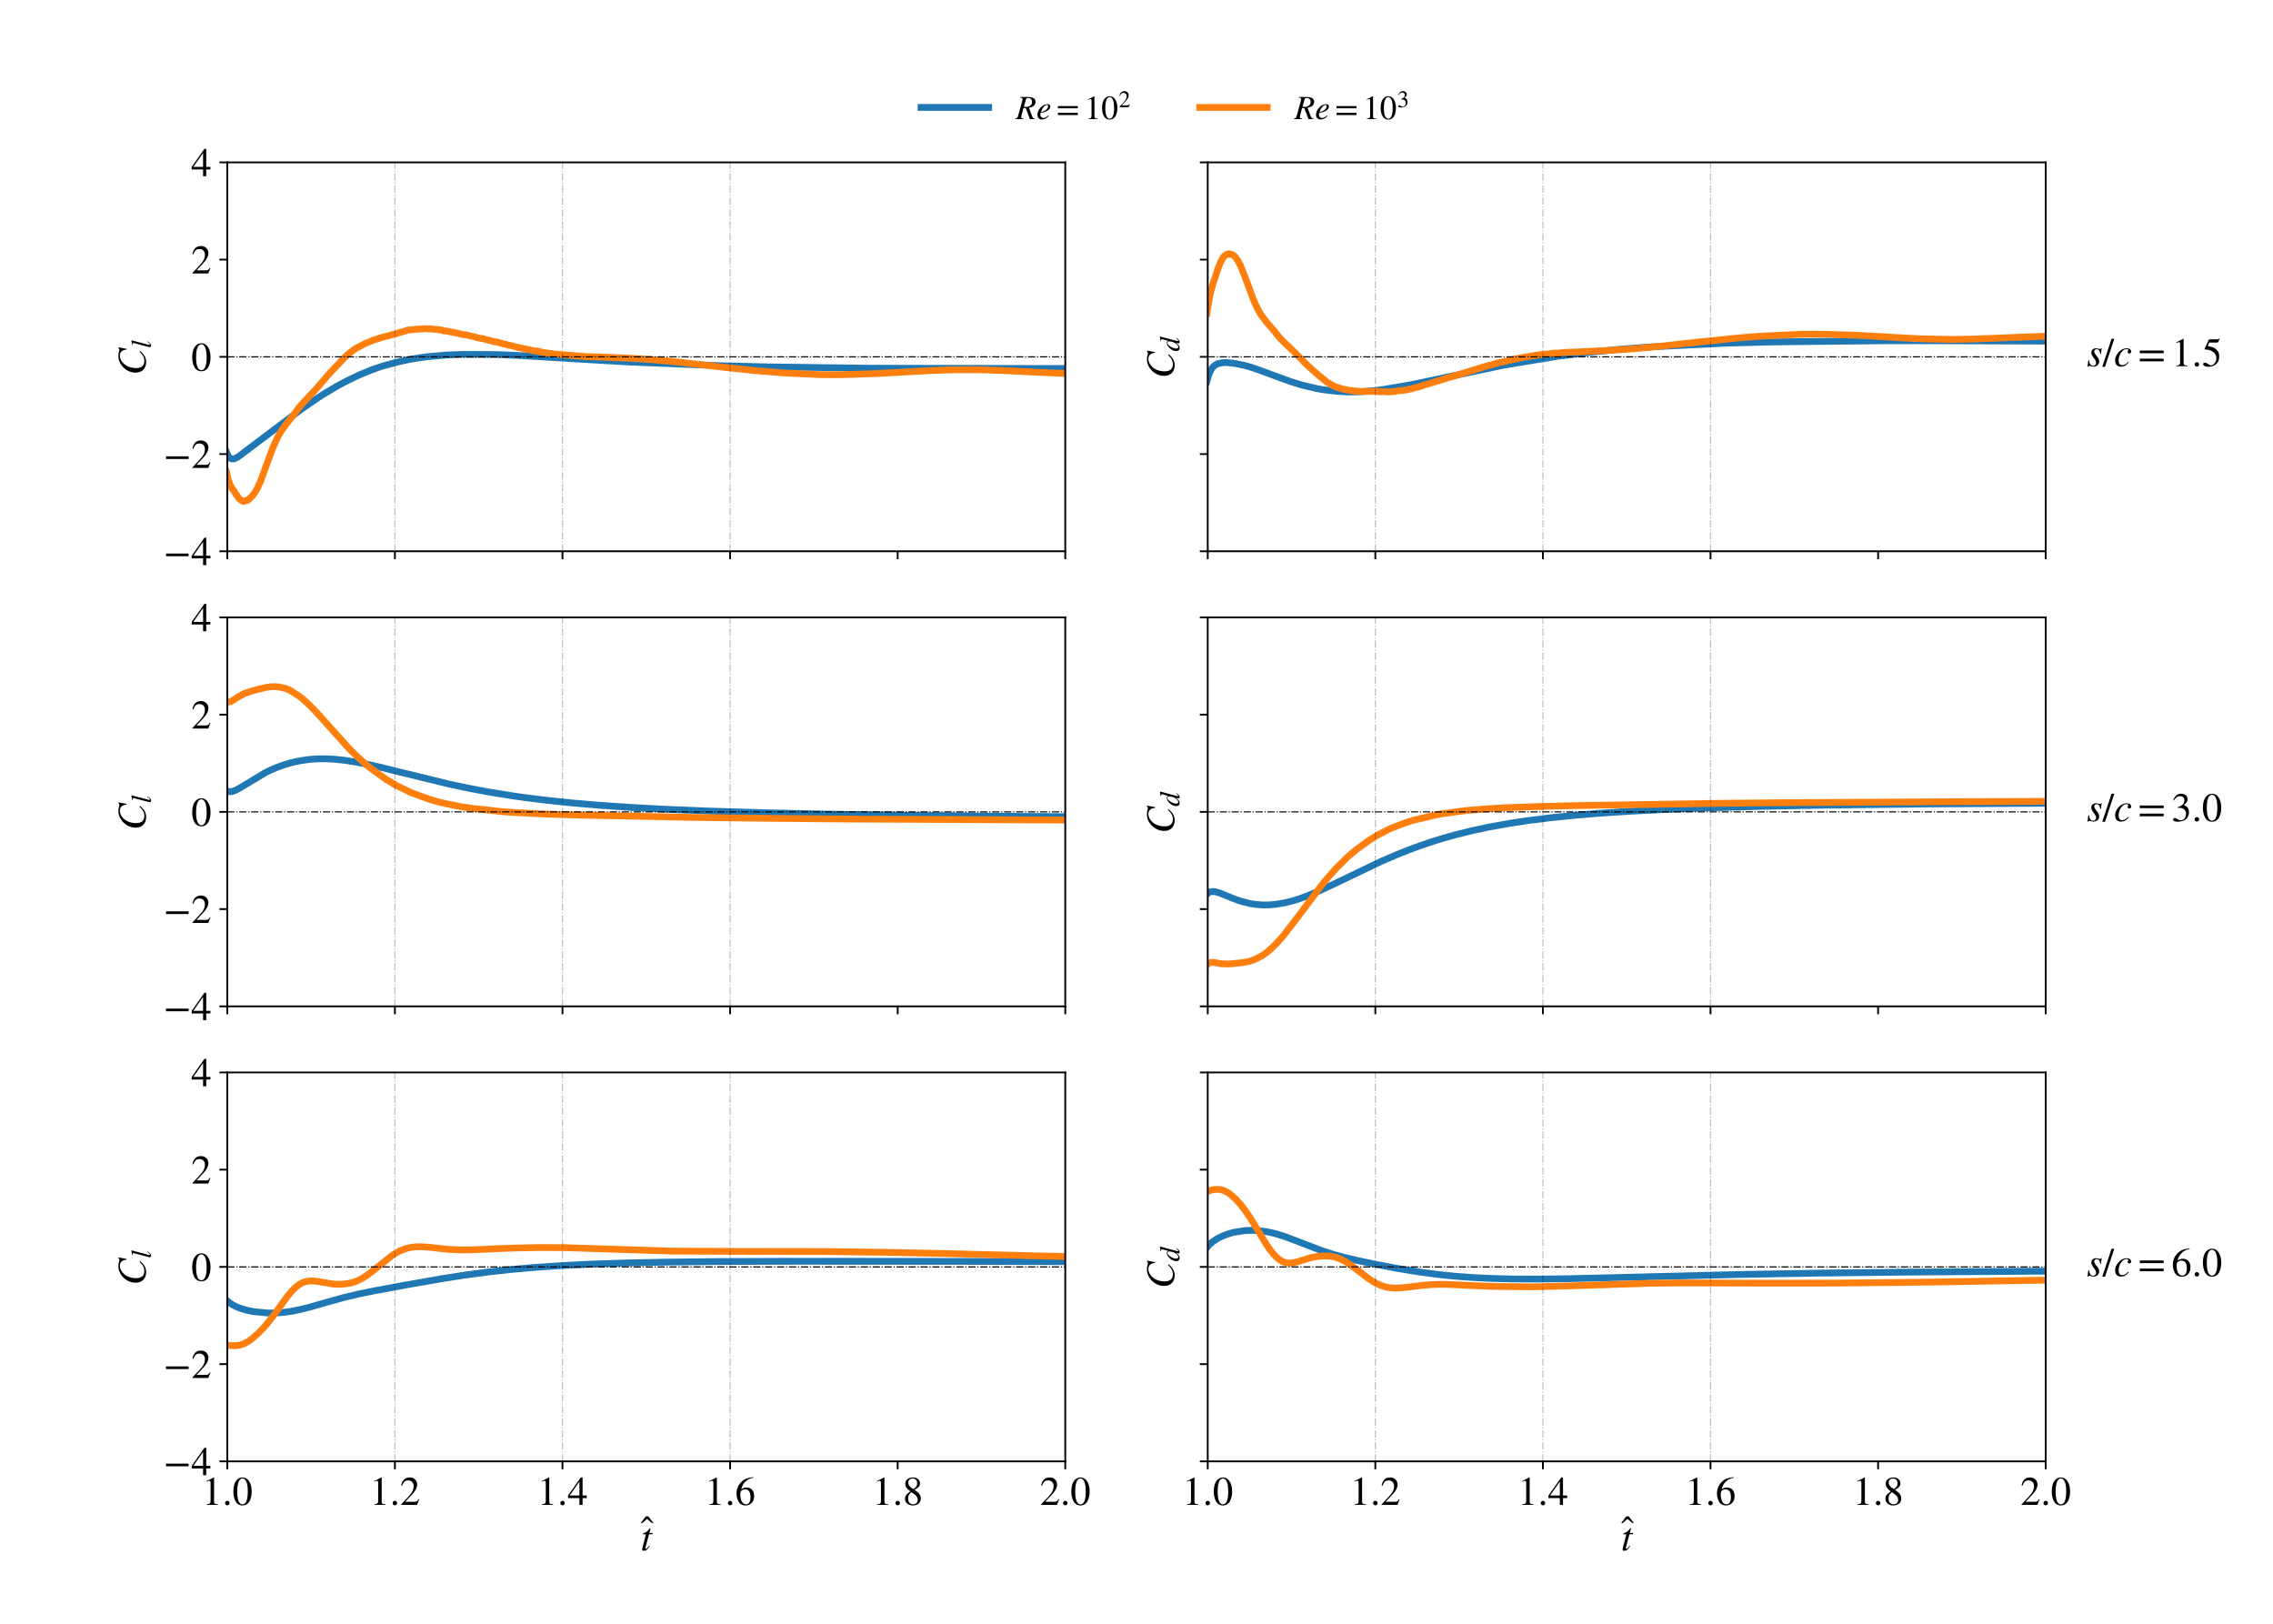 <?xml version="1.0" encoding="utf-8" standalone="no"?>
<!DOCTYPE svg PUBLIC "-//W3C//DTD SVG 1.1//EN"
  "http://www.w3.org/Graphics/SVG/1.1/DTD/svg11.dtd">
<!-- Created with matplotlib (https://matplotlib.org/) -->
<svg height="720pt" version="1.1" viewBox="0 0 1008 720" width="1008pt" xmlns="http://www.w3.org/2000/svg" xmlns:xlink="http://www.w3.org/1999/xlink">
 <defs>
  <style type="text/css">
*{stroke-linecap:butt;stroke-linejoin:round;}
  </style>
 </defs>
 <g id="figure_1">
  <g id="patch_1">
   <path d="M 0 720 
L 1008 720 
L 1008 0 
L 0 0 
z
" style="fill:#ffffff;"/>
  </g>
  <g id="axes_1">
   <g id="patch_2">
    <path d="M 100.8 244.455 
L 472.413 244.455 
L 472.413 72 
L 100.8 72 
z
" style="fill:#ffffff;"/>
   </g>
   <g id="matplotlib.axis_1">
    <g id="xtick_1">
     <g id="line2d_1">
      <defs>
       <path d="M 0 0 
L 0 3.5 
" id="mb4837bc1a2" style="stroke:#000000;stroke-width:0.8;"/>
      </defs>
      <g>
       <use style="fill:#ffffff;stroke:#000000;stroke-width:0.8;" x="100.8" xlink:href="#mb4837bc1a2" y="244.455"/>
      </g>
     </g>
    </g>
    <g id="xtick_2">
     <g id="line2d_2">
      <g>
       <use style="fill:#ffffff;stroke:#000000;stroke-width:0.8;" x="175.123" xlink:href="#mb4837bc1a2" y="244.455"/>
      </g>
     </g>
    </g>
    <g id="xtick_3">
     <g id="line2d_3">
      <g>
       <use style="fill:#ffffff;stroke:#000000;stroke-width:0.8;" x="249.445" xlink:href="#mb4837bc1a2" y="244.455"/>
      </g>
     </g>
    </g>
    <g id="xtick_4">
     <g id="line2d_4">
      <g>
       <use style="fill:#ffffff;stroke:#000000;stroke-width:0.8;" x="323.768" xlink:href="#mb4837bc1a2" y="244.455"/>
      </g>
     </g>
    </g>
    <g id="xtick_5">
     <g id="line2d_5">
      <g>
       <use style="fill:#ffffff;stroke:#000000;stroke-width:0.8;" x="398.09" xlink:href="#mb4837bc1a2" y="244.455"/>
      </g>
     </g>
    </g>
    <g id="xtick_6">
     <g id="line2d_6">
      <g>
       <use style="fill:#ffffff;stroke:#000000;stroke-width:0.8;" x="472.413" xlink:href="#mb4837bc1a2" y="244.455"/>
      </g>
     </g>
    </g>
   </g>
   <g id="matplotlib.axis_2">
    <g id="ytick_1">
     <g id="line2d_7">
      <defs>
       <path d="M 0 0 
L -3.5 0 
" id="mcbbe0aec73" style="stroke:#000000;stroke-width:0.8;"/>
      </defs>
      <g>
       <use style="fill:#ffffff;stroke:#000000;stroke-width:0.8;" x="100.8" xlink:href="#mcbbe0aec73" y="244.455"/>
      </g>
     </g>
     <g id="text_1">
      <!-- −4 -->
      <defs>
       <path d="M 62.094 22 
L 6.406 22 
L 6.406 28.594 
L 62.094 28.594 
z
" id="STIXGeneral-Regular-8722"/>
       <path d="M 47.297 16.703 
L 37 16.703 
L 37 0 
L 29.203 0 
L 29.203 16.703 
L 1.203 16.703 
L 1.203 23.094 
L 32.594 67.594 
L 37 67.594 
L 37 23.094 
L 47.297 23.094 
z
M 29.203 23.094 
L 29.203 57.406 
L 5.203 23.094 
z
" id="STIXGeneral-Regular-52"/>
      </defs>
      <g transform="translate(72.47 250.602)scale(0.18 -0.18)">
       <use xlink:href="#STIXGeneral-Regular-8722"/>
       <use x="68.5" xlink:href="#STIXGeneral-Regular-52"/>
      </g>
     </g>
    </g>
    <g id="ytick_2">
     <g id="line2d_8">
      <g>
       <use style="fill:#ffffff;stroke:#000000;stroke-width:0.8;" x="100.8" xlink:href="#mcbbe0aec73" y="201.341"/>
      </g>
     </g>
     <g id="text_2">
      <!-- −2 -->
      <defs>
       <path d="M 47.406 13.703 
L 42 0 
L 2.906 0 
L 2.906 1.203 
L 20.703 20.094 
Q 27.703 27.406 30.703 33.5 
Q 33.703 39.594 33.703 46.094 
Q 33.703 52.797 30 56.5 
Q 26.297 60.203 19.797 60.203 
Q 14.406 60.203 11.25 57.391 
Q 8.094 54.594 5.094 47.203 
L 3 47.703 
Q 4.703 57 9.844 62.297 
Q 15 67.594 23.797 67.594 
Q 32.094 67.594 37.188 62.594 
Q 42.297 57.594 42.297 50 
Q 42.297 38.703 29.5 25.203 
L 13 7.594 
L 36.406 7.594 
Q 39.703 7.594 41.641 8.891 
Q 43.594 10.203 46 14.297 
z
" id="STIXGeneral-Regular-50"/>
      </defs>
      <g transform="translate(72.47 207.488)scale(0.18 -0.18)">
       <use xlink:href="#STIXGeneral-Regular-8722"/>
       <use x="68.5" xlink:href="#STIXGeneral-Regular-50"/>
      </g>
     </g>
    </g>
    <g id="ytick_3">
     <g id="line2d_9">
      <g>
       <use style="fill:#ffffff;stroke:#000000;stroke-width:0.8;" x="100.8" xlink:href="#mcbbe0aec73" y="158.228"/>
      </g>
     </g>
     <g id="text_3">
      <!-- 0 -->
      <defs>
       <path d="M 47.594 33 
Q 47.594 26.297 46.297 20.344 
Q 45 14.406 42.453 9.406 
Q 39.906 4.406 35.406 1.5 
Q 30.906 -1.406 25 -1.406 
Q 18.906 -1.406 14.297 1.688 
Q 9.703 4.797 7.203 10 
Q 4.703 15.203 3.547 21.094 
Q 2.406 27 2.406 33.594 
Q 2.406 42.906 4.703 50.344 
Q 7 57.797 12.344 62.688 
Q 17.703 67.594 25.406 67.594 
Q 35.203 67.594 41.391 58 
Q 47.594 48.406 47.594 33 
z
M 38 32.5 
Q 38 48.297 34.641 56.641 
Q 31.297 65 24.797 65 
Q 18.594 65 15.297 56.594 
Q 12 48.203 12 32.906 
Q 12 17.5 15.297 9.344 
Q 18.594 1.203 25 1.203 
Q 31.297 1.203 34.641 9.344 
Q 38 17.5 38 32.5 
z
" id="STIXGeneral-Regular-48"/>
      </defs>
      <g transform="translate(84.8 164.374)scale(0.18 -0.18)">
       <use xlink:href="#STIXGeneral-Regular-48"/>
      </g>
     </g>
    </g>
    <g id="ytick_4">
     <g id="line2d_10">
      <g>
       <use style="fill:#ffffff;stroke:#000000;stroke-width:0.8;" x="100.8" xlink:href="#mcbbe0aec73" y="115.114"/>
      </g>
     </g>
     <g id="text_4">
      <!-- 2 -->
      <g transform="translate(84.8 121.26)scale(0.18 -0.18)">
       <use xlink:href="#STIXGeneral-Regular-50"/>
      </g>
     </g>
    </g>
    <g id="ytick_5">
     <g id="line2d_11">
      <g>
       <use style="fill:#ffffff;stroke:#000000;stroke-width:0.8;" x="100.8" xlink:href="#mcbbe0aec73" y="72"/>
      </g>
     </g>
     <g id="text_5">
      <!-- 4 -->
      <g transform="translate(84.8 78.147)scale(0.18 -0.18)">
       <use xlink:href="#STIXGeneral-Regular-52"/>
      </g>
     </g>
    </g>
    <g id="text_6">
     <!-- $C_l$ -->
     <defs>
      <path d="M 68.906 66.406 
L 65.203 46.406 
L 63.406 46.703 
Q 61.594 63 48.5 63 
Q 37.594 63 28.594 53.297 
Q 23.297 47.703 20.547 39.703 
Q 17.797 31.703 17.797 23.203 
Q 17.797 2.703 35.297 2.703 
Q 41.5 2.703 46.641 5.297 
Q 51.797 7.906 58.203 14.594 
L 60 13.094 
Q 53.297 5.203 46.844 1.703 
Q 40.406 -1.797 32.703 -1.797 
Q 21 -1.797 13.797 5.141 
Q 6.594 12.094 6.594 24.297 
Q 6.594 34.594 11.688 43.938 
Q 16.797 53.297 25.297 59.297 
Q 35.5 66.594 47.203 66.594 
Q 54.094 66.594 58.906 64.906 
Q 60.906 64.203 63 64.203 
Q 65.703 64.203 66.797 66.406 
z
" id="STIXGeneral-Italic-67"/>
      <path d="M 27.906 67.797 
L 12.594 9.297 
Q 11.797 6.406 11.797 5 
Q 11.797 3.203 13.5 3.203 
Q 16.203 3.203 20.203 8.906 
L 22.703 12.406 
L 24.094 11.406 
Q 19.594 4.297 16.344 1.594 
Q 13.094 -1.094 9 -1.094 
Q 4.094 -1.094 4.094 4.5 
Q 4.094 6.203 4.5 7.5 
L 18.203 59.906 
Q 18.5 60.906 18.5 61.797 
Q 18.5 64 13.594 64 
L 11.797 64 
L 11.797 65.594 
Q 18.797 66.406 27.297 68.297 
z
" id="STIXGeneral-Italic-108"/>
     </defs>
     <g transform="translate(64.563 166.418)rotate(-90)scale(0.18 -0.18)">
      <use transform="translate(0 0.406)" xlink:href="#STIXGeneral-Italic-67"/>
      <use transform="translate(66.7 -12.822)scale(0.7)" xlink:href="#STIXGeneral-Italic-108"/>
     </g>
    </g>
   </g>
   <g id="line2d_12">
    <path clip-path="url(#p69e34d2a93)" d="M 100.428 200.379 
L 101.172 202.107 
L 101.915 203.043 
L 102.286 203.341 
L 103.03 203.535 
L 103.773 203.483 
L 105.631 202.565 
L 133.874 181.252 
L 142.792 175.194 
L 149.853 170.983 
L 154.684 168.451 
L 159.515 166.182 
L 164.717 164.027 
L 169.548 162.345 
L 176.981 160.34 
L 181.812 159.353 
L 184.413 158.903 
L 189.615 158.165 
L 198.163 157.41 
L 205.223 157.142 
L 220.088 157.216 
L 228.635 157.56 
L 231.236 157.693 
L 269.141 159.963 
L 279.546 160.539 
L 318.937 162.149 
L 340.862 162.691 
L 385.455 163.259 
L 464.237 163.406 
L 472.785 163.392 
L 472.785 163.392 
" style="fill:none;stroke:#1f77b4;stroke-linecap:square;stroke-width:3;"/>
   </g>
   <g id="line2d_13">
    <path clip-path="url(#p69e34d2a93)" d="M 100.428 209.317 
L 101.172 212.525 
L 101.915 214.766 
L 103.03 216.857 
L 103.401 217.351 
L 103.773 217.567 
L 104.516 219.092 
L 104.888 219.44 
L 106.003 221.059 
L 106.746 221.704 
L 107.861 222.337 
L 108.232 222.314 
L 108.604 222.062 
L 109.347 222.066 
L 109.719 221.657 
L 110.09 221.641 
L 111.948 219.854 
L 113.063 218.372 
L 114.178 216.447 
L 114.921 214.681 
L 115.293 214.059 
L 119.752 201.895 
L 120.867 198.862 
L 123.097 193.898 
L 124.583 191.308 
L 126.813 188.202 
L 130.157 184.019 
L 132.387 180.981 
L 133.874 179.207 
L 139.448 173.305 
L 145.394 166.428 
L 146.508 165.161 
L 152.826 158.504 
L 154.312 157.13 
L 156.914 155.109 
L 158.028 154.359 
L 162.116 152.261 
L 165.832 150.729 
L 166.947 150.434 
L 168.062 150.075 
L 168.434 149.854 
L 172.893 148.701 
L 174.008 148.389 
L 175.123 148.149 
L 176.237 147.841 
L 176.981 147.436 
L 177.724 147.349 
L 179.954 146.716 
L 180.697 146.372 
L 182.183 146.256 
L 183.298 146.133 
L 184.041 146.01 
L 189.244 145.732 
L 189.615 145.73 
L 189.987 145.88 
L 191.102 145.771 
L 191.474 145.904 
L 192.588 145.971 
L 193.703 146.114 
L 194.446 146.19 
L 194.818 146.351 
L 195.19 146.257 
L 195.933 146.402 
L 196.676 146.691 
L 198.163 146.825 
L 202.622 147.721 
L 202.994 147.865 
L 203.365 147.831 
L 204.852 148.246 
L 205.595 148.346 
L 205.966 148.47 
L 206.338 148.383 
L 207.081 148.625 
L 207.825 148.727 
L 208.568 148.958 
L 208.939 149.106 
L 209.683 149.167 
L 211.541 149.688 
L 212.655 149.898 
L 213.027 150.059 
L 213.77 150.099 
L 214.514 150.31 
L 219.345 151.523 
L 220.831 151.785 
L 223.432 152.525 
L 224.547 152.722 
L 225.662 153.117 
L 226.034 153.111 
L 226.777 153.279 
L 229.006 153.885 
L 229.75 154.058 
L 236.439 155.457 
L 237.182 155.639 
L 238.297 155.634 
L 238.668 155.847 
L 243.499 156.702 
L 244.243 156.719 
L 245.729 156.976 
L 257.249 157.93 
L 258.735 158.003 
L 259.479 158.158 
L 264.681 158.234 
L 268.026 158.368 
L 268.769 158.378 
L 269.512 158.431 
L 271.37 158.503 
L 273.228 158.625 
L 275.086 158.66 
L 276.201 158.699 
L 277.688 158.762 
L 279.917 158.899 
L 288.465 159.42 
L 290.323 159.557 
L 294.782 159.998 
L 295.897 160.042 
L 299.241 160.455 
L 300.728 160.56 
L 302.586 160.726 
L 303.701 160.904 
L 308.903 161.473 
L 310.39 161.665 
L 314.106 162.079 
L 315.221 162.153 
L 316.707 162.402 
L 334.916 164.335 
L 347.551 165.36 
L 363.159 166.103 
L 365.017 166.132 
L 367.618 166.127 
L 369.476 166.152 
L 373.935 166.127 
L 388.428 165.663 
L 401.063 164.953 
L 404.408 164.768 
L 411.468 164.38 
L 418.529 164.096 
L 422.617 163.992 
L 433.394 163.958 
L 438.225 164.075 
L 443.055 164.249 
L 449.373 164.519 
L 454.947 164.801 
L 460.521 165.091 
L 466.467 165.359 
L 472.785 165.594 
L 472.785 165.594 
" style="fill:none;stroke:#ff7f0e;stroke-linecap:square;stroke-width:3;"/>
   </g>
   <g id="line2d_14">
    <path clip-path="url(#p69e34d2a93)" d="M 100.8 158.228 
L 472.413 158.228 
" style="fill:none;stroke:#000000;stroke-dasharray:3.2,0.8,0.5,0.8;stroke-dashoffset:0;stroke-width:0.5;"/>
   </g>
   <g id="line2d_15">
    <path clip-path="url(#p69e34d2a93)" d="M 100.8 244.455 
L 100.8 72 
" style="fill:none;stroke:#000000;stroke-linecap:square;stroke-width:0.5;"/>
   </g>
   <g id="line2d_16">
    <path clip-path="url(#p69e34d2a93)" d="M 175.123 244.455 
L 175.123 72 
" style="fill:none;stroke:#000000;stroke-dasharray:3.2,0.8,0.5,0.8;stroke-dashoffset:0;stroke-opacity:0.25;stroke-width:0.5;"/>
   </g>
   <g id="line2d_17">
    <path clip-path="url(#p69e34d2a93)" d="M 249.445 244.455 
L 249.445 72 
" style="fill:none;stroke:#000000;stroke-dasharray:3.2,0.8,0.5,0.8;stroke-dashoffset:0;stroke-opacity:0.25;stroke-width:0.5;"/>
   </g>
   <g id="line2d_18">
    <path clip-path="url(#p69e34d2a93)" d="M 323.768 244.455 
L 323.768 72 
" style="fill:none;stroke:#000000;stroke-dasharray:3.2,0.8,0.5,0.8;stroke-dashoffset:0;stroke-opacity:0.25;stroke-width:0.5;"/>
   </g>
   <g id="patch_3">
    <path d="M 100.8 244.455 
L 100.8 72 
" style="fill:none;stroke:#000000;stroke-linecap:square;stroke-linejoin:miter;stroke-width:0.8;"/>
   </g>
   <g id="patch_4">
    <path d="M 472.413 244.455 
L 472.413 72 
" style="fill:none;stroke:#000000;stroke-linecap:square;stroke-linejoin:miter;stroke-width:0.8;"/>
   </g>
   <g id="patch_5">
    <path d="M 100.8 244.455 
L 472.413 244.455 
" style="fill:none;stroke:#000000;stroke-linecap:square;stroke-linejoin:miter;stroke-width:0.8;"/>
   </g>
   <g id="patch_6">
    <path d="M 100.8 72 
L 472.413 72 
" style="fill:none;stroke:#000000;stroke-linecap:square;stroke-linejoin:miter;stroke-width:0.8;"/>
   </g>
  </g>
  <g id="axes_2">
   <g id="patch_7">
    <path d="M 535.587 244.455 
L 907.2 244.455 
L 907.2 72 
L 535.587 72 
z
" style="fill:#ffffff;"/>
   </g>
   <g id="matplotlib.axis_3">
    <g id="xtick_7">
     <g id="line2d_19">
      <g>
       <use style="fill:#ffffff;stroke:#000000;stroke-width:0.8;" x="535.587" xlink:href="#mb4837bc1a2" y="244.455"/>
      </g>
     </g>
    </g>
    <g id="xtick_8">
     <g id="line2d_20">
      <g>
       <use style="fill:#ffffff;stroke:#000000;stroke-width:0.8;" x="609.91" xlink:href="#mb4837bc1a2" y="244.455"/>
      </g>
     </g>
    </g>
    <g id="xtick_9">
     <g id="line2d_21">
      <g>
       <use style="fill:#ffffff;stroke:#000000;stroke-width:0.8;" x="684.232" xlink:href="#mb4837bc1a2" y="244.455"/>
      </g>
     </g>
    </g>
    <g id="xtick_10">
     <g id="line2d_22">
      <g>
       <use style="fill:#ffffff;stroke:#000000;stroke-width:0.8;" x="758.555" xlink:href="#mb4837bc1a2" y="244.455"/>
      </g>
     </g>
    </g>
    <g id="xtick_11">
     <g id="line2d_23">
      <g>
       <use style="fill:#ffffff;stroke:#000000;stroke-width:0.8;" x="832.877" xlink:href="#mb4837bc1a2" y="244.455"/>
      </g>
     </g>
    </g>
    <g id="xtick_12">
     <g id="line2d_24">
      <g>
       <use style="fill:#ffffff;stroke:#000000;stroke-width:0.8;" x="907.2" xlink:href="#mb4837bc1a2" y="244.455"/>
      </g>
     </g>
    </g>
   </g>
   <g id="matplotlib.axis_4">
    <g id="ytick_6">
     <g id="line2d_25">
      <g>
       <use style="fill:#ffffff;stroke:#000000;stroke-width:0.8;" x="535.587" xlink:href="#mcbbe0aec73" y="244.455"/>
      </g>
     </g>
    </g>
    <g id="ytick_7">
     <g id="line2d_26">
      <g>
       <use style="fill:#ffffff;stroke:#000000;stroke-width:0.8;" x="535.587" xlink:href="#mcbbe0aec73" y="201.341"/>
      </g>
     </g>
    </g>
    <g id="ytick_8">
     <g id="line2d_27">
      <g>
       <use style="fill:#ffffff;stroke:#000000;stroke-width:0.8;" x="535.587" xlink:href="#mcbbe0aec73" y="158.228"/>
      </g>
     </g>
    </g>
    <g id="ytick_9">
     <g id="line2d_28">
      <g>
       <use style="fill:#ffffff;stroke:#000000;stroke-width:0.8;" x="535.587" xlink:href="#mcbbe0aec73" y="115.114"/>
      </g>
     </g>
    </g>
    <g id="ytick_10">
     <g id="line2d_29">
      <g>
       <use style="fill:#ffffff;stroke:#000000;stroke-width:0.8;" x="535.587" xlink:href="#mcbbe0aec73" y="72"/>
      </g>
     </g>
    </g>
    <g id="text_7">
     <!-- $C_d$ -->
     <defs>
      <path d="M 52.094 68.297 
L 52.703 67.703 
L 48.797 52.5 
L 42.797 30.594 
Q 36.297 6.703 36.297 6 
Q 36.297 4 38.094 4 
Q 39.406 4 40.844 5.25 
Q 42.297 6.5 46.297 11.094 
L 47.5 10.094 
Q 39.797 -1.297 32.797 -1.297 
Q 30.906 -1.297 29.797 -0.094 
Q 28.703 1.094 28.703 3.203 
Q 28.703 6.203 30 12.094 
Q 25.703 4.797 21.547 1.844 
Q 17.406 -1.094 12.203 -1.094 
Q 7.203 -1.094 4.344 1.953 
Q 1.5 5 1.5 10.594 
Q 1.5 22.5 11.141 33.297 
Q 20.797 44.094 30.703 44.094 
Q 33.797 44.094 35.25 42.688 
Q 36.703 41.297 37.203 38.297 
L 37.297 38.297 
L 41.797 54.594 
Q 43.203 59.5 43.203 61.703 
Q 43.203 63.297 42.094 63.688 
Q 41 64.094 36.797 64.297 
L 36.797 66 
Q 44.5 66.703 52.094 68.297 
z
M 35.594 36.094 
Q 35.594 38.703 34.141 40.25 
Q 32.703 41.797 30.906 41.797 
Q 26.203 41.797 21.797 37.203 
Q 16.797 31.906 13.5 24.547 
Q 10.203 17.203 10.203 11 
Q 10.203 7.594 11.75 5.641 
Q 13.297 3.703 16 3.703 
Q 20.5 3.703 25.094 8.594 
Q 29.703 13.5 32.641 21.094 
Q 35.594 28.703 35.594 36.094 
z
" id="STIXGeneral-Italic-100"/>
     </defs>
     <g transform="translate(520.681 167.858)rotate(-90)scale(0.18 -0.18)">
      <use transform="translate(0 0.406)" xlink:href="#STIXGeneral-Italic-67"/>
      <use transform="translate(66.7 -12.822)scale(0.7)" xlink:href="#STIXGeneral-Italic-100"/>
     </g>
    </g>
   </g>
   <g id="line2d_30">
    <path clip-path="url(#p2752576e35)" d="M 535.215 169.076 
L 535.959 166.434 
L 536.702 164.613 
L 537.445 163.339 
L 538.188 162.468 
L 538.932 161.875 
L 540.046 161.249 
L 542.276 160.843 
L 543.391 160.76 
L 544.877 160.84 
L 547.479 161.142 
L 551.938 162.043 
L 553.053 162.342 
L 554.168 162.669 
L 555.283 163.013 
L 558.627 164.178 
L 562.715 165.685 
L 572.377 169.21 
L 577.579 170.817 
L 583.897 172.296 
L 586.498 172.77 
L 592.444 173.478 
L 596.903 173.746 
L 598.761 173.79 
L 602.849 173.714 
L 605.822 173.531 
L 609.91 173.159 
L 612.883 172.78 
L 625.517 170.644 
L 667.138 161.874 
L 690.55 158.021 
L 704.299 156.282 
L 715.076 155.184 
L 718.049 154.914 
L 725.11 154.329 
L 732.17 153.811 
L 765.615 152.16 
L 786.797 151.607 
L 835.85 151.104 
L 855.546 151.083 
L 901.997 151.24 
L 907.572 151.27 
L 907.572 151.27 
" style="fill:none;stroke:#1f77b4;stroke-linecap:square;stroke-width:3;"/>
   </g>
   <g id="line2d_31">
    <path clip-path="url(#p2752576e35)" d="M 535.215 138.929 
L 535.959 134.109 
L 536.702 130.34 
L 537.817 126.126 
L 540.046 119.377 
L 541.161 116.501 
L 541.905 115.098 
L 542.648 113.84 
L 543.019 113.474 
L 543.391 113.359 
L 544.134 112.693 
L 544.506 112.777 
L 544.877 112.507 
L 545.249 112.561 
L 545.621 112.734 
L 545.992 112.753 
L 546.735 113.069 
L 547.479 113.568 
L 548.594 115.062 
L 548.965 115.548 
L 549.708 117.097 
L 550.08 117.637 
L 553.053 125.222 
L 555.654 132.417 
L 557.884 137.32 
L 559.37 139.832 
L 561.6 142.729 
L 564.945 146.61 
L 567.546 149.844 
L 569.775 152.123 
L 572.005 154.189 
L 574.978 157.072 
L 577.951 160.118 
L 578.694 160.914 
L 579.809 161.986 
L 580.924 163.016 
L 584.64 166.339 
L 588.356 169.337 
L 590.214 170.502 
L 592.072 171.436 
L 594.302 172.184 
L 595.417 172.499 
L 596.903 172.823 
L 599.876 173.273 
L 603.964 173.627 
L 605.822 173.528 
L 607.68 173.556 
L 608.795 173.569 
L 609.91 173.529 
L 611.396 173.664 
L 611.768 173.782 
L 612.511 173.667 
L 614.369 173.683 
L 615.855 173.825 
L 616.97 173.691 
L 618.085 173.581 
L 618.457 173.611 
L 619.943 173.297 
L 620.686 173.204 
L 622.173 173.101 
L 622.916 173.013 
L 624.031 172.806 
L 624.403 172.749 
L 624.774 172.515 
L 625.889 172.427 
L 626.632 172.166 
L 629.234 171.487 
L 629.605 171.274 
L 629.977 171.337 
L 630.72 171.092 
L 631.463 170.69 
L 632.95 170.354 
L 655.246 163.538 
L 655.99 163.331 
L 656.733 163.017 
L 660.077 162.089 
L 660.449 161.935 
L 660.821 161.931 
L 661.564 161.74 
L 663.794 161.058 
L 664.537 160.863 
L 672.712 159.012 
L 673.084 159.069 
L 673.455 158.858 
L 678.658 157.937 
L 683.117 157.223 
L 683.861 157.161 
L 684.975 157.071 
L 686.462 156.943 
L 689.435 156.574 
L 690.55 156.586 
L 693.894 156.275 
L 694.637 156.207 
L 699.468 156.076 
L 702.813 155.902 
L 703.556 155.885 
L 704.299 155.829 
L 706.157 155.744 
L 708.015 155.604 
L 709.874 155.553 
L 710.988 155.511 
L 712.475 155.444 
L 714.705 155.29 
L 725.11 154.603 
L 729.569 154.159 
L 730.684 154.12 
L 734.028 153.71 
L 735.515 153.606 
L 737.001 153.459 
L 738.116 153.359 
L 739.231 153.181 
L 744.805 152.594 
L 747.778 152.244 
L 750.008 152.07 
L 751.494 151.828 
L 770.075 149.95 
L 772.305 149.733 
L 775.649 149.476 
L 778.25 149.243 
L 782.338 148.989 
L 797.946 148.247 
L 799.804 148.215 
L 802.405 148.218 
L 804.263 148.19 
L 808.723 148.208 
L 823.215 148.652 
L 835.107 149.291 
L 836.965 149.441 
L 839.195 149.558 
L 846.627 149.989 
L 852.201 150.241 
L 864.836 150.512 
L 875.241 150.35 
L 907.572 149.044 
L 907.572 149.044 
" style="fill:none;stroke:#ff7f0e;stroke-linecap:square;stroke-width:3;"/>
   </g>
   <g id="line2d_32">
    <path clip-path="url(#p2752576e35)" d="M 535.587 158.228 
L 907.2 158.228 
" style="fill:none;stroke:#000000;stroke-dasharray:3.2,0.8,0.5,0.8;stroke-dashoffset:0;stroke-width:0.5;"/>
   </g>
   <g id="line2d_33">
    <path clip-path="url(#p2752576e35)" d="M 535.587 244.455 
L 535.587 72 
" style="fill:none;stroke:#000000;stroke-linecap:square;stroke-width:0.5;"/>
   </g>
   <g id="line2d_34">
    <path clip-path="url(#p2752576e35)" d="M 609.91 244.455 
L 609.91 72 
" style="fill:none;stroke:#000000;stroke-dasharray:3.2,0.8,0.5,0.8;stroke-dashoffset:0;stroke-opacity:0.25;stroke-width:0.5;"/>
   </g>
   <g id="line2d_35">
    <path clip-path="url(#p2752576e35)" d="M 684.232 244.455 
L 684.232 72 
" style="fill:none;stroke:#000000;stroke-dasharray:3.2,0.8,0.5,0.8;stroke-dashoffset:0;stroke-opacity:0.25;stroke-width:0.5;"/>
   </g>
   <g id="line2d_36">
    <path clip-path="url(#p2752576e35)" d="M 758.555 244.455 
L 758.555 72 
" style="fill:none;stroke:#000000;stroke-dasharray:3.2,0.8,0.5,0.8;stroke-dashoffset:0;stroke-opacity:0.25;stroke-width:0.5;"/>
   </g>
   <g id="patch_8">
    <path d="M 535.587 244.455 
L 535.587 72 
" style="fill:none;stroke:#000000;stroke-linecap:square;stroke-linejoin:miter;stroke-width:0.8;"/>
   </g>
   <g id="patch_9">
    <path d="M 907.2 244.455 
L 907.2 72 
" style="fill:none;stroke:#000000;stroke-linecap:square;stroke-linejoin:miter;stroke-width:0.8;"/>
   </g>
   <g id="patch_10">
    <path d="M 535.587 244.455 
L 907.2 244.455 
" style="fill:none;stroke:#000000;stroke-linecap:square;stroke-linejoin:miter;stroke-width:0.8;"/>
   </g>
   <g id="patch_11">
    <path d="M 535.587 72 
L 907.2 72 
" style="fill:none;stroke:#000000;stroke-linecap:square;stroke-linejoin:miter;stroke-width:0.8;"/>
   </g>
   <g id="text_8">
    <!-- $s/c = 1.5$ -->
    <defs>
     <path d="M 36.594 44.203 
L 34.594 30.203 
L 33 30.203 
Q 31.594 41.797 24.094 41.797 
Q 21.406 41.797 19.797 40.297 
Q 18.203 38.797 18.203 36.094 
Q 18.203 32.297 23.594 25.906 
Q 30.406 18 30.406 12.297 
Q 30.406 6.203 26.344 2.547 
Q 22.297 -1.094 16 -1.094 
Q 13.094 -1.094 10.5 -0.094 
Q 8.406 0.797 6.094 0.797 
Q 4.094 0.797 3.203 -1.297 
L 1.594 -1.297 
L 3.594 14.594 
L 5.203 14.594 
Q 7.203 1 15.203 1 
Q 18.797 1 20.797 3 
Q 22.797 5 22.797 8.703 
Q 22.797 13.203 17.203 20.203 
Q 10.906 28.094 10.906 33.297 
Q 10.906 38.297 14.203 41.188 
Q 17.5 44.094 23 44.094 
Q 25 44.094 28.594 43.094 
Q 30.797 42.406 32.203 42.406 
Q 34.203 42.406 35.203 44.203 
z
" id="STIXGeneral-Italic-115"/>
     <path d="M 28.703 67.594 
L 5.906 -1.406 
L -0.906 -1.406 
L 22 67.594 
z
" id="STIXGeneral-Regular-47"/>
     <path d="M 35 10.703 
L 36.594 9.703 
Q 32 3.906 27.641 1.406 
Q 23.297 -1.094 17.703 -1.094 
Q 10.594 -1.094 6.797 2.797 
Q 3 6.703 3 14.297 
Q 3 21 6.391 27.25 
Q 9.797 33.5 15.297 38 
Q 23 44.094 32 44.094 
Q 36.594 44.094 39.547 41.797 
Q 42.5 39.5 42.5 36 
Q 42.5 34 41.094 32.594 
Q 39.703 31.203 37.703 31.203 
Q 35.703 31.203 34.75 32.344 
Q 33.797 33.5 33.797 35.203 
Q 33.797 36.094 34.547 37.547 
Q 35.297 39 35.297 40 
Q 35.297 42 31.594 42 
Q 25.297 42 20.703 37.203 
Q 11.594 27.594 11.594 13.906 
Q 11.594 8.5 13.891 5.5 
Q 16.203 2.5 20.5 2.5 
Q 24.406 2.5 27.594 4.391 
Q 30.797 6.297 35 10.703 
z
" id="STIXGeneral-Italic-99"/>
     <path d="M 63.703 32 
L 4.797 32 
L 4.797 38.594 
L 63.703 38.594 
z
M 63.703 12 
L 4.797 12 
L 4.797 18.594 
L 63.703 18.594 
z
" id="STIXGeneral-Regular-61"/>
     <path d="M 39.406 0 
L 11.797 0 
L 11.797 1.5 
Q 17.297 1.797 19.297 3.547 
Q 21.297 5.297 21.297 9.5 
L 21.297 54.406 
Q 21.297 59.297 18.297 59.297 
Q 16.906 59.297 13.797 58.094 
L 11.094 57.094 
L 11.094 58.5 
L 29 67.594 
L 29.906 67.297 
L 29.906 7.594 
Q 29.906 4.297 31.906 2.891 
Q 33.906 1.5 39.406 1.5 
z
" id="STIXGeneral-Regular-49"/>
     <path d="M 18.094 4.297 
Q 18.094 2.094 16.438 0.5 
Q 14.797 -1.094 12.5 -1.094 
Q 10.203 -1.094 8.594 0.5 
Q 7 2.094 7 4.391 
Q 7 6.703 8.641 8.344 
Q 10.297 10 12.594 10 
Q 14.797 10 16.438 8.297 
Q 18.094 6.594 18.094 4.297 
z
" id="STIXGeneral-Regular-46"/>
     <path d="M 43.797 68.094 
L 40.203 59.594 
Q 39.594 58.297 37.5 58.297 
L 18.094 58.297 
L 14.094 49.797 
Q 25.094 47.703 30 45.25 
Q 34.906 42.797 39.094 37 
Q 42.594 32.203 42.594 24.297 
Q 42.594 17.094 40.25 12.188 
Q 37.906 7.297 32.797 3.5 
Q 26 -1.406 15.797 -1.406 
Q 10.094 -1.406 6.594 0.297 
Q 3.094 2 3.094 4.797 
Q 3.094 8.594 7.594 8.594 
Q 11.203 8.594 15 5.5 
Q 18.906 2.297 22.094 2.297 
Q 27.297 2.297 31.438 7.5 
Q 35.594 12.703 35.594 19.203 
Q 35.594 28.797 28.906 34.203 
Q 20.203 41.203 7.594 41.203 
Q 6.406 41.203 6.406 42 
L 6.5 42.5 
L 17.406 66.203 
L 38.094 66.203 
Q 39.797 66.203 40.75 66.703 
Q 41.703 67.203 42.906 68.797 
z
" id="STIXGeneral-Regular-53"/>
    </defs>
    <g transform="translate(925.45 162.421)scale(0.18 -0.18)">
     <use transform="translate(0 0.203)" xlink:href="#STIXGeneral-Italic-115"/>
     <use transform="translate(38.9 0.203)" xlink:href="#STIXGeneral-Regular-47"/>
     <use transform="translate(66.7 0.203)" xlink:href="#STIXGeneral-Italic-99"/>
     <use transform="translate(125.54 0.203)" xlink:href="#STIXGeneral-Regular-61"/>
     <use transform="translate(208.48 0.203)" xlink:href="#STIXGeneral-Regular-49"/>
     <use transform="translate(258.48 0.203)" xlink:href="#STIXGeneral-Regular-46"/>
     <use transform="translate(283.48 0.203)" xlink:href="#STIXGeneral-Regular-53"/>
    </g>
   </g>
   <g id="legend_1">
    <g id="line2d_37">
     <path d="M 408.45 47.629 
L 438.438 47.629 
" style="fill:none;stroke:#1f77b4;stroke-linecap:square;stroke-width:3;"/>
    </g>
    <g id="line2d_38"/>
    <g id="text_9">
     <!-- $Re = 10^2$ -->
     <defs>
      <path d="M 13.203 65.297 
L 38.406 65.297 
Q 48.094 65.297 53.438 61.5 
Q 58.797 57.703 58.797 51.203 
Q 58.797 43.406 52.203 38.406 
Q 48.297 35.406 39.094 33.297 
L 48 9.797 
Q 49.703 5.203 51.547 3.391 
Q 53.406 1.594 56.703 1.594 
L 56.703 0 
L 42 0 
L 29.703 32.406 
L 23.094 32.906 
L 17.594 12.594 
Q 16.297 8 16.297 6.297 
Q 16.297 4 17.594 3 
Q 18.906 2 23 1.594 
L 23 0 
L -1.297 0 
L -1.297 1.594 
Q 2.703 2.094 4.344 3.797 
Q 6 5.5 7.203 10.094 
L 19.094 53.203 
Q 20.297 57.797 20.297 59.5 
Q 20.297 61.297 18.906 62.297 
Q 17.703 63.094 13.203 63.703 
z
M 30.594 59.297 
L 24.297 36.594 
Q 27.406 36.094 29.406 36.094 
Q 38.297 36.094 43.297 40.094 
Q 48.297 44.094 48.297 51.094 
Q 48.297 56.297 45.188 59.297 
Q 42.094 62.297 36.297 62.297 
Q 31.406 62.297 30.594 59.297 
z
" id="STIXGeneral-Italic-82"/>
      <path d="M 35.797 10.906 
L 37 9.703 
Q 28.203 -1.094 16.594 -1.094 
Q 10.5 -1.094 6.797 2.656 
Q 3.094 6.406 3.094 12.594 
Q 3.094 24.297 12.438 34.188 
Q 21.797 44.094 33 44.094 
Q 36.906 44.094 39.047 42.297 
Q 41.203 40.5 41.203 37.297 
Q 41.203 30.703 33.547 25.5 
Q 25.906 20.297 12.797 18.594 
Q 11.797 16.594 11.797 12.5 
Q 11.797 8.406 14.344 5.906 
Q 16.906 3.406 21.094 3.406 
Q 24.406 3.406 27.406 4.953 
Q 30.406 6.5 35.797 10.906 
z
M 15.203 25.203 
L 13.5 20.797 
Q 24.703 23.5 29.594 28.203 
Q 34.594 33 34.594 37.906 
Q 34.594 41.797 31.094 41.797 
Q 26.906 41.797 22.344 36.938 
Q 17.797 32.094 15.203 25.203 
z
" id="STIXGeneral-Italic-101"/>
     </defs>
     <g transform="translate(450.433 52.877)scale(0.15 -0.15)">
      <use transform="translate(0 0.409)" xlink:href="#STIXGeneral-Italic-82"/>
      <use transform="translate(61.1 0.409)" xlink:href="#STIXGeneral-Italic-101"/>
      <use transform="translate(119.94 0.409)" xlink:href="#STIXGeneral-Regular-61"/>
      <use transform="translate(202.88 0.409)" xlink:href="#STIXGeneral-Regular-49"/>
      <use transform="translate(252.88 0.409)" xlink:href="#STIXGeneral-Regular-48"/>
      <use transform="translate(304.423 35.684)scale(0.7)" xlink:href="#STIXGeneral-Regular-50"/>
     </g>
    </g>
    <g id="line2d_39">
     <path d="M 532 47.629 
L 561.988 47.629 
" style="fill:none;stroke:#ff7f0e;stroke-linecap:square;stroke-width:3;"/>
    </g>
    <g id="line2d_40"/>
    <g id="text_10">
     <!-- $Re = 10^3$ -->
     <defs>
      <path d="M 6.094 51 
L 4.5 51.406 
Q 6.797 58.906 11.688 63.25 
Q 16.594 67.594 24.094 67.594 
Q 31.094 67.594 35.391 63.797 
Q 39.703 60 39.703 53.906 
Q 39.703 45.703 30.406 40.094 
Q 35.906 37.703 38.703 34.797 
Q 43.094 29.906 43.094 21.906 
Q 43.094 13.906 38.5 7.906 
Q 35.094 3.297 28.75 0.938 
Q 22.406 -1.406 15.297 -1.406 
Q 4.094 -1.406 4.094 4.297 
Q 4.094 5.906 5.297 6.906 
Q 6.5 7.906 8.203 7.906 
Q 10.703 7.906 14.297 5.297 
Q 18.703 2.203 22.906 2.203 
Q 28.406 2.203 32.156 6.641 
Q 35.906 11.094 35.906 17.5 
Q 35.906 29 25.5 32 
Q 22.406 33 15.297 33 
L 15.297 34.406 
Q 20.906 36.297 23.703 38 
Q 31.797 42.594 31.797 51.406 
Q 31.797 56.406 28.938 59 
Q 26.094 61.594 21 61.594 
Q 12 61.594 6.094 51 
z
" id="STIXGeneral-Regular-51"/>
     </defs>
     <g transform="translate(573.984 52.877)scale(0.15 -0.15)">
      <use transform="translate(0 0.409)" xlink:href="#STIXGeneral-Italic-82"/>
      <use transform="translate(61.1 0.409)" xlink:href="#STIXGeneral-Italic-101"/>
      <use transform="translate(119.94 0.409)" xlink:href="#STIXGeneral-Regular-61"/>
      <use transform="translate(202.88 0.409)" xlink:href="#STIXGeneral-Regular-49"/>
      <use transform="translate(252.88 0.409)" xlink:href="#STIXGeneral-Regular-48"/>
      <use transform="translate(304.423 35.684)scale(0.7)" xlink:href="#STIXGeneral-Regular-51"/>
     </g>
    </g>
   </g>
  </g>
  <g id="axes_3">
   <g id="patch_12">
    <path d="M 100.8 446.228 
L 472.413 446.228 
L 472.413 273.772 
L 100.8 273.772 
z
" style="fill:#ffffff;"/>
   </g>
   <g id="matplotlib.axis_5">
    <g id="xtick_13">
     <g id="line2d_41">
      <g>
       <use style="fill:#ffffff;stroke:#000000;stroke-width:0.8;" x="100.8" xlink:href="#mb4837bc1a2" y="446.228"/>
      </g>
     </g>
    </g>
    <g id="xtick_14">
     <g id="line2d_42">
      <g>
       <use style="fill:#ffffff;stroke:#000000;stroke-width:0.8;" x="175.123" xlink:href="#mb4837bc1a2" y="446.228"/>
      </g>
     </g>
    </g>
    <g id="xtick_15">
     <g id="line2d_43">
      <g>
       <use style="fill:#ffffff;stroke:#000000;stroke-width:0.8;" x="249.445" xlink:href="#mb4837bc1a2" y="446.228"/>
      </g>
     </g>
    </g>
    <g id="xtick_16">
     <g id="line2d_44">
      <g>
       <use style="fill:#ffffff;stroke:#000000;stroke-width:0.8;" x="323.768" xlink:href="#mb4837bc1a2" y="446.228"/>
      </g>
     </g>
    </g>
    <g id="xtick_17">
     <g id="line2d_45">
      <g>
       <use style="fill:#ffffff;stroke:#000000;stroke-width:0.8;" x="398.09" xlink:href="#mb4837bc1a2" y="446.228"/>
      </g>
     </g>
    </g>
    <g id="xtick_18">
     <g id="line2d_46">
      <g>
       <use style="fill:#ffffff;stroke:#000000;stroke-width:0.8;" x="472.413" xlink:href="#mb4837bc1a2" y="446.228"/>
      </g>
     </g>
    </g>
   </g>
   <g id="matplotlib.axis_6">
    <g id="ytick_11">
     <g id="line2d_47">
      <g>
       <use style="fill:#ffffff;stroke:#000000;stroke-width:0.8;" x="100.8" xlink:href="#mcbbe0aec73" y="446.228"/>
      </g>
     </g>
     <g id="text_11">
      <!-- −4 -->
      <g transform="translate(72.47 452.374)scale(0.18 -0.18)">
       <use xlink:href="#STIXGeneral-Regular-8722"/>
       <use x="68.5" xlink:href="#STIXGeneral-Regular-52"/>
      </g>
     </g>
    </g>
    <g id="ytick_12">
     <g id="line2d_48">
      <g>
       <use style="fill:#ffffff;stroke:#000000;stroke-width:0.8;" x="100.8" xlink:href="#mcbbe0aec73" y="403.114"/>
      </g>
     </g>
     <g id="text_12">
      <!-- −2 -->
      <g transform="translate(72.47 409.26)scale(0.18 -0.18)">
       <use xlink:href="#STIXGeneral-Regular-8722"/>
       <use x="68.5" xlink:href="#STIXGeneral-Regular-50"/>
      </g>
     </g>
    </g>
    <g id="ytick_13">
     <g id="line2d_49">
      <g>
       <use style="fill:#ffffff;stroke:#000000;stroke-width:0.8;" x="100.8" xlink:href="#mcbbe0aec73" y="360"/>
      </g>
     </g>
     <g id="text_13">
      <!-- 0 -->
      <g transform="translate(84.8 366.147)scale(0.18 -0.18)">
       <use xlink:href="#STIXGeneral-Regular-48"/>
      </g>
     </g>
    </g>
    <g id="ytick_14">
     <g id="line2d_50">
      <g>
       <use style="fill:#ffffff;stroke:#000000;stroke-width:0.8;" x="100.8" xlink:href="#mcbbe0aec73" y="316.886"/>
      </g>
     </g>
     <g id="text_14">
      <!-- 2 -->
      <g transform="translate(84.8 323.033)scale(0.18 -0.18)">
       <use xlink:href="#STIXGeneral-Regular-50"/>
      </g>
     </g>
    </g>
    <g id="ytick_15">
     <g id="line2d_51">
      <g>
       <use style="fill:#ffffff;stroke:#000000;stroke-width:0.8;" x="100.8" xlink:href="#mcbbe0aec73" y="273.772"/>
      </g>
     </g>
     <g id="text_15">
      <!-- 4 -->
      <g transform="translate(84.8 279.919)scale(0.18 -0.18)">
       <use xlink:href="#STIXGeneral-Regular-52"/>
      </g>
     </g>
    </g>
    <g id="text_16">
     <!-- $C_l$ -->
     <g transform="translate(64.563 368.19)rotate(-90)scale(0.18 -0.18)">
      <use transform="translate(0 0.406)" xlink:href="#STIXGeneral-Italic-67"/>
      <use transform="translate(66.7 -12.822)scale(0.7)" xlink:href="#STIXGeneral-Italic-108"/>
     </g>
    </g>
   </g>
   <g id="line2d_52">
    <path clip-path="url(#pefa976ae93)" d="M 100.428 350.494 
L 101.172 350.926 
L 101.915 351.096 
L 103.03 350.956 
L 104.516 350.402 
L 106.374 349.404 
L 117.523 342.688 
L 119.752 341.586 
L 122.725 340.304 
L 126.07 339.097 
L 129.043 338.228 
L 132.759 337.405 
L 136.475 336.827 
L 140.191 336.513 
L 143.907 336.441 
L 147.995 336.635 
L 152.826 337.134 
L 158.028 337.938 
L 162.859 338.884 
L 168.434 340.144 
L 177.724 342.445 
L 199.277 347.7 
L 207.453 349.438 
L 216 351.057 
L 227.52 352.925 
L 232.723 353.663 
L 242.756 354.907 
L 253.905 356.06 
L 266.168 357.097 
L 279.174 357.986 
L 294.039 358.793 
L 314.477 359.639 
L 339.375 360.393 
L 366.132 360.979 
L 407.381 361.583 
L 452.346 361.997 
L 472.785 362.128 
L 472.785 362.128 
" style="fill:none;stroke:#1f77b4;stroke-linecap:square;stroke-width:3;"/>
   </g>
   <g id="line2d_53">
    <path clip-path="url(#pefa976ae93)" d="M 100.428 311.066 
L 101.172 311.309 
L 102.286 311.11 
L 104.145 310.011 
L 105.631 308.991 
L 108.604 307.422 
L 111.948 306.357 
L 113.063 306.031 
L 113.806 305.802 
L 117.151 305.041 
L 117.894 304.833 
L 120.495 304.479 
L 121.982 304.484 
L 123.468 304.553 
L 126.813 305.317 
L 128.671 306.137 
L 132.759 308.732 
L 134.617 310.226 
L 136.846 312.276 
L 139.448 314.884 
L 142.049 317.704 
L 143.535 319.394 
L 154.312 331.394 
L 156.17 333.298 
L 158.028 335.096 
L 161.373 338.146 
L 162.116 338.737 
L 163.231 339.736 
L 165.089 341.173 
L 171.035 345.456 
L 174.751 347.702 
L 175.123 347.842 
L 175.866 348.329 
L 182.555 351.579 
L 190.73 354.524 
L 194.446 355.58 
L 197.419 356.307 
L 204.852 357.787 
L 209.683 358.462 
L 222.689 359.9 
L 225.662 360.12 
L 229.75 360.362 
L 234.581 360.618 
L 239.412 360.852 
L 243.499 360.993 
L 245.357 361.075 
L 257.992 361.454 
L 307.045 362.447 
L 310.018 362.489 
L 316.707 362.579 
L 321.538 362.634 
L 347.551 362.932 
L 366.132 363.093 
L 376.165 363.169 
L 378.766 363.193 
L 472.785 363.628 
L 472.785 363.628 
" style="fill:none;stroke:#ff7f0e;stroke-linecap:square;stroke-width:3;"/>
   </g>
   <g id="line2d_54">
    <path clip-path="url(#pefa976ae93)" d="M 100.8 360 
L 472.413 360 
" style="fill:none;stroke:#000000;stroke-dasharray:3.2,0.8,0.5,0.8;stroke-dashoffset:0;stroke-width:0.5;"/>
   </g>
   <g id="line2d_55">
    <path clip-path="url(#pefa976ae93)" d="M 100.8 446.228 
L 100.8 273.772 
" style="fill:none;stroke:#000000;stroke-linecap:square;stroke-width:0.5;"/>
   </g>
   <g id="line2d_56">
    <path clip-path="url(#pefa976ae93)" d="M 175.123 446.228 
L 175.123 273.772 
" style="fill:none;stroke:#000000;stroke-dasharray:3.2,0.8,0.5,0.8;stroke-dashoffset:0;stroke-opacity:0.25;stroke-width:0.5;"/>
   </g>
   <g id="line2d_57">
    <path clip-path="url(#pefa976ae93)" d="M 249.445 446.228 
L 249.445 273.772 
" style="fill:none;stroke:#000000;stroke-dasharray:3.2,0.8,0.5,0.8;stroke-dashoffset:0;stroke-opacity:0.25;stroke-width:0.5;"/>
   </g>
   <g id="line2d_58">
    <path clip-path="url(#pefa976ae93)" d="M 323.768 446.228 
L 323.768 273.772 
" style="fill:none;stroke:#000000;stroke-dasharray:3.2,0.8,0.5,0.8;stroke-dashoffset:0;stroke-opacity:0.25;stroke-width:0.5;"/>
   </g>
   <g id="patch_13">
    <path d="M 100.8 446.228 
L 100.8 273.772 
" style="fill:none;stroke:#000000;stroke-linecap:square;stroke-linejoin:miter;stroke-width:0.8;"/>
   </g>
   <g id="patch_14">
    <path d="M 472.413 446.228 
L 472.413 273.772 
" style="fill:none;stroke:#000000;stroke-linecap:square;stroke-linejoin:miter;stroke-width:0.8;"/>
   </g>
   <g id="patch_15">
    <path d="M 100.8 446.228 
L 472.413 446.228 
" style="fill:none;stroke:#000000;stroke-linecap:square;stroke-linejoin:miter;stroke-width:0.8;"/>
   </g>
   <g id="patch_16">
    <path d="M 100.8 273.772 
L 472.413 273.772 
" style="fill:none;stroke:#000000;stroke-linecap:square;stroke-linejoin:miter;stroke-width:0.8;"/>
   </g>
  </g>
  <g id="axes_4">
   <g id="patch_17">
    <path d="M 535.587 446.228 
L 907.2 446.228 
L 907.2 273.772 
L 535.587 273.772 
z
" style="fill:#ffffff;"/>
   </g>
   <g id="matplotlib.axis_7">
    <g id="xtick_19">
     <g id="line2d_59">
      <g>
       <use style="fill:#ffffff;stroke:#000000;stroke-width:0.8;" x="535.587" xlink:href="#mb4837bc1a2" y="446.228"/>
      </g>
     </g>
    </g>
    <g id="xtick_20">
     <g id="line2d_60">
      <g>
       <use style="fill:#ffffff;stroke:#000000;stroke-width:0.8;" x="609.91" xlink:href="#mb4837bc1a2" y="446.228"/>
      </g>
     </g>
    </g>
    <g id="xtick_21">
     <g id="line2d_61">
      <g>
       <use style="fill:#ffffff;stroke:#000000;stroke-width:0.8;" x="684.232" xlink:href="#mb4837bc1a2" y="446.228"/>
      </g>
     </g>
    </g>
    <g id="xtick_22">
     <g id="line2d_62">
      <g>
       <use style="fill:#ffffff;stroke:#000000;stroke-width:0.8;" x="758.555" xlink:href="#mb4837bc1a2" y="446.228"/>
      </g>
     </g>
    </g>
    <g id="xtick_23">
     <g id="line2d_63">
      <g>
       <use style="fill:#ffffff;stroke:#000000;stroke-width:0.8;" x="832.877" xlink:href="#mb4837bc1a2" y="446.228"/>
      </g>
     </g>
    </g>
    <g id="xtick_24">
     <g id="line2d_64">
      <g>
       <use style="fill:#ffffff;stroke:#000000;stroke-width:0.8;" x="907.2" xlink:href="#mb4837bc1a2" y="446.228"/>
      </g>
     </g>
    </g>
   </g>
   <g id="matplotlib.axis_8">
    <g id="ytick_16">
     <g id="line2d_65">
      <g>
       <use style="fill:#ffffff;stroke:#000000;stroke-width:0.8;" x="535.587" xlink:href="#mcbbe0aec73" y="446.228"/>
      </g>
     </g>
    </g>
    <g id="ytick_17">
     <g id="line2d_66">
      <g>
       <use style="fill:#ffffff;stroke:#000000;stroke-width:0.8;" x="535.587" xlink:href="#mcbbe0aec73" y="403.114"/>
      </g>
     </g>
    </g>
    <g id="ytick_18">
     <g id="line2d_67">
      <g>
       <use style="fill:#ffffff;stroke:#000000;stroke-width:0.8;" x="535.587" xlink:href="#mcbbe0aec73" y="360"/>
      </g>
     </g>
    </g>
    <g id="ytick_19">
     <g id="line2d_68">
      <g>
       <use style="fill:#ffffff;stroke:#000000;stroke-width:0.8;" x="535.587" xlink:href="#mcbbe0aec73" y="316.886"/>
      </g>
     </g>
    </g>
    <g id="ytick_20">
     <g id="line2d_69">
      <g>
       <use style="fill:#ffffff;stroke:#000000;stroke-width:0.8;" x="535.587" xlink:href="#mcbbe0aec73" y="273.772"/>
      </g>
     </g>
    </g>
    <g id="text_17">
     <!-- $C_d$ -->
     <g transform="translate(520.681 369.63)rotate(-90)scale(0.18 -0.18)">
      <use transform="translate(0 0.406)" xlink:href="#STIXGeneral-Italic-67"/>
      <use transform="translate(66.7 -12.822)scale(0.7)" xlink:href="#STIXGeneral-Italic-100"/>
     </g>
    </g>
   </g>
   <g id="line2d_70">
    <path clip-path="url(#p574f42849b)" d="M 535.215 396.475 
L 535.959 395.836 
L 536.702 395.464 
L 537.817 395.312 
L 538.932 395.42 
L 540.79 395.934 
L 545.249 397.722 
L 547.479 398.629 
L 550.452 399.67 
L 554.539 400.686 
L 556.769 401.034 
L 560.114 401.281 
L 563.086 401.232 
L 566.059 400.947 
L 569.775 400.312 
L 573.12 399.497 
L 576.465 398.458 
L 580.181 397.085 
L 585.012 395.034 
L 592.444 391.569 
L 612.511 381.946 
L 619.943 378.762 
L 627.004 375.993 
L 634.065 373.527 
L 640.01 371.678 
L 645.585 370.12 
L 653.017 368.286 
L 660.449 366.711 
L 669.368 365.105 
L 676.8 363.976 
L 687.577 362.614 
L 699.097 361.447 
L 709.13 360.622 
L 723.252 359.697 
L 739.603 358.879 
L 758.183 358.184 
L 780.852 357.56 
L 809.466 357.011 
L 855.546 356.479 
L 906.085 356.196 
L 907.572 356.191 
L 907.572 356.191 
" style="fill:none;stroke:#1f77b4;stroke-linecap:square;stroke-width:3;"/>
   </g>
   <g id="line2d_71">
    <path clip-path="url(#p574f42849b)" d="M 535.215 427.751 
L 535.959 427.117 
L 537.074 426.721 
L 538.56 426.804 
L 540.046 427.087 
L 542.276 427.398 
L 544.506 427.436 
L 545.621 427.39 
L 551.195 426.832 
L 554.168 426.231 
L 556.397 425.459 
L 559.37 423.937 
L 560.485 423.237 
L 562.715 421.555 
L 565.688 418.747 
L 569.032 415.039 
L 576.093 405.867 
L 586.126 392.499 
L 588.728 389.32 
L 592.444 385.131 
L 597.646 379.977 
L 601.363 376.822 
L 607.308 372.508 
L 609.538 371.111 
L 609.91 370.963 
L 610.653 370.45 
L 616.227 367.557 
L 617.342 367.076 
L 623.659 364.697 
L 627.004 363.663 
L 637.037 361.275 
L 638.895 360.948 
L 647.443 359.735 
L 648.557 359.625 
L 650.787 359.358 
L 651.902 359.267 
L 654.503 359.048 
L 655.246 358.989 
L 657.848 358.767 
L 658.591 358.747 
L 660.077 358.598 
L 664.908 358.332 
L 666.023 358.261 
L 670.483 358.04 
L 684.975 357.562 
L 699.468 357.211 
L 755.582 356.304 
L 759.298 356.251 
L 764.129 356.203 
L 781.223 356.022 
L 785.683 355.966 
L 789.027 355.938 
L 871.525 355.459 
L 878.957 355.443 
L 884.16 355.422 
L 907.572 355.328 
L 907.572 355.328 
" style="fill:none;stroke:#ff7f0e;stroke-linecap:square;stroke-width:3;"/>
   </g>
   <g id="line2d_72">
    <path clip-path="url(#p574f42849b)" d="M 535.587 360 
L 907.2 360 
" style="fill:none;stroke:#000000;stroke-dasharray:3.2,0.8,0.5,0.8;stroke-dashoffset:0;stroke-width:0.5;"/>
   </g>
   <g id="line2d_73">
    <path clip-path="url(#p574f42849b)" d="M 535.587 446.228 
L 535.587 273.772 
" style="fill:none;stroke:#000000;stroke-linecap:square;stroke-width:0.5;"/>
   </g>
   <g id="line2d_74">
    <path clip-path="url(#p574f42849b)" d="M 609.91 446.228 
L 609.91 273.772 
" style="fill:none;stroke:#000000;stroke-dasharray:3.2,0.8,0.5,0.8;stroke-dashoffset:0;stroke-opacity:0.25;stroke-width:0.5;"/>
   </g>
   <g id="line2d_75">
    <path clip-path="url(#p574f42849b)" d="M 684.232 446.228 
L 684.232 273.772 
" style="fill:none;stroke:#000000;stroke-dasharray:3.2,0.8,0.5,0.8;stroke-dashoffset:0;stroke-opacity:0.25;stroke-width:0.5;"/>
   </g>
   <g id="line2d_76">
    <path clip-path="url(#p574f42849b)" d="M 758.555 446.228 
L 758.555 273.772 
" style="fill:none;stroke:#000000;stroke-dasharray:3.2,0.8,0.5,0.8;stroke-dashoffset:0;stroke-opacity:0.25;stroke-width:0.5;"/>
   </g>
   <g id="patch_18">
    <path d="M 535.587 446.228 
L 535.587 273.772 
" style="fill:none;stroke:#000000;stroke-linecap:square;stroke-linejoin:miter;stroke-width:0.8;"/>
   </g>
   <g id="patch_19">
    <path d="M 907.2 446.228 
L 907.2 273.772 
" style="fill:none;stroke:#000000;stroke-linecap:square;stroke-linejoin:miter;stroke-width:0.8;"/>
   </g>
   <g id="patch_20">
    <path d="M 535.587 446.228 
L 907.2 446.228 
" style="fill:none;stroke:#000000;stroke-linecap:square;stroke-linejoin:miter;stroke-width:0.8;"/>
   </g>
   <g id="patch_21">
    <path d="M 535.587 273.772 
L 907.2 273.772 
" style="fill:none;stroke:#000000;stroke-linecap:square;stroke-linejoin:miter;stroke-width:0.8;"/>
   </g>
   <g id="text_18">
    <!-- $s/c = 3.0$ -->
    <g transform="translate(925.45 364.193)scale(0.18 -0.18)">
     <use transform="translate(0 0.406)" xlink:href="#STIXGeneral-Italic-115"/>
     <use transform="translate(38.9 0.406)" xlink:href="#STIXGeneral-Regular-47"/>
     <use transform="translate(66.7 0.406)" xlink:href="#STIXGeneral-Italic-99"/>
     <use transform="translate(125.54 0.406)" xlink:href="#STIXGeneral-Regular-61"/>
     <use transform="translate(208.48 0.406)" xlink:href="#STIXGeneral-Regular-51"/>
     <use transform="translate(258.48 0.406)" xlink:href="#STIXGeneral-Regular-46"/>
     <use transform="translate(283.48 0.406)" xlink:href="#STIXGeneral-Regular-48"/>
    </g>
   </g>
  </g>
  <g id="axes_5">
   <g id="patch_22">
    <path d="M 100.8 648 
L 472.413 648 
L 472.413 475.545 
L 100.8 475.545 
z
" style="fill:#ffffff;"/>
   </g>
   <g id="matplotlib.axis_9">
    <g id="xtick_25">
     <g id="line2d_77">
      <g>
       <use style="fill:#ffffff;stroke:#000000;stroke-width:0.8;" x="100.8" xlink:href="#mb4837bc1a2" y="648"/>
      </g>
     </g>
     <g id="text_19">
      <!-- 1.0 -->
      <g transform="translate(89.55 667.293)scale(0.18 -0.18)">
       <use xlink:href="#STIXGeneral-Regular-49"/>
       <use x="50" xlink:href="#STIXGeneral-Regular-46"/>
       <use x="75" xlink:href="#STIXGeneral-Regular-48"/>
      </g>
     </g>
    </g>
    <g id="xtick_26">
     <g id="line2d_78">
      <g>
       <use style="fill:#ffffff;stroke:#000000;stroke-width:0.8;" x="175.123" xlink:href="#mb4837bc1a2" y="648"/>
      </g>
     </g>
     <g id="text_20">
      <!-- 1.2 -->
      <g transform="translate(163.873 667.293)scale(0.18 -0.18)">
       <use xlink:href="#STIXGeneral-Regular-49"/>
       <use x="50" xlink:href="#STIXGeneral-Regular-46"/>
       <use x="75" xlink:href="#STIXGeneral-Regular-50"/>
      </g>
     </g>
    </g>
    <g id="xtick_27">
     <g id="line2d_79">
      <g>
       <use style="fill:#ffffff;stroke:#000000;stroke-width:0.8;" x="249.445" xlink:href="#mb4837bc1a2" y="648"/>
      </g>
     </g>
     <g id="text_21">
      <!-- 1.4 -->
      <g transform="translate(238.195 667.293)scale(0.18 -0.18)">
       <use xlink:href="#STIXGeneral-Regular-49"/>
       <use x="50" xlink:href="#STIXGeneral-Regular-46"/>
       <use x="75" xlink:href="#STIXGeneral-Regular-52"/>
      </g>
     </g>
    </g>
    <g id="xtick_28">
     <g id="line2d_80">
      <g>
       <use style="fill:#ffffff;stroke:#000000;stroke-width:0.8;" x="323.768" xlink:href="#mb4837bc1a2" y="648"/>
      </g>
     </g>
     <g id="text_22">
      <!-- 1.6 -->
      <defs>
       <path d="M 44.594 68.406 
L 44.797 66.797 
Q 33 64.906 25.094 57.25 
Q 17.203 49.594 15.203 38.297 
Q 21 42.797 27.906 42.797 
Q 36.703 42.797 41.75 37.188 
Q 46.797 31.594 46.797 21.906 
Q 46.797 12.094 41.703 5.906 
Q 35.797 -1.406 25.797 -1.406 
Q 13.594 -1.406 8.094 8.703 
Q 3.406 17.297 3.406 27.906 
Q 3.406 44.297 14.297 55.5 
Q 20.5 61.906 27.047 64.547 
Q 33.594 67.203 44.594 68.406 
z
M 37.797 18.797 
Q 37.797 38.203 24.297 38.203 
Q 19.297 38.203 16 35.547 
Q 12.703 32.906 12.703 26.594 
Q 12.703 14.906 16.344 8.156 
Q 20 1.406 26.906 1.406 
Q 32.203 1.406 35 6.156 
Q 37.797 10.906 37.797 18.797 
z
" id="STIXGeneral-Regular-54"/>
      </defs>
      <g transform="translate(312.518 667.293)scale(0.18 -0.18)">
       <use xlink:href="#STIXGeneral-Regular-49"/>
       <use x="50" xlink:href="#STIXGeneral-Regular-46"/>
       <use x="75" xlink:href="#STIXGeneral-Regular-54"/>
      </g>
     </g>
    </g>
    <g id="xtick_29">
     <g id="line2d_81">
      <g>
       <use style="fill:#ffffff;stroke:#000000;stroke-width:0.8;" x="398.09" xlink:href="#mb4837bc1a2" y="648"/>
      </g>
     </g>
     <g id="text_23">
      <!-- 1.8 -->
      <defs>
       <path d="M 44.5 15.5 
Q 44.5 7.797 39.141 3.188 
Q 33.797 -1.406 24.797 -1.406 
Q 16.406 -1.406 11 3.188 
Q 5.594 7.797 5.594 14.906 
Q 5.594 20.203 8.188 23.953 
Q 10.797 27.703 18.594 33.203 
Q 11.094 39.406 8.641 43.203 
Q 6.203 47 6.203 52 
Q 6.203 59.094 11.641 63.344 
Q 17.094 67.594 25.594 67.594 
Q 32.906 67.594 37.656 63.438 
Q 42.406 59.297 42.406 53.297 
Q 42.406 47.797 39.547 44.5 
Q 36.703 41.203 29 37.094 
Q 38 31.094 41.25 26.391 
Q 44.5 21.703 44.5 15.5 
z
M 35.5 53.297 
Q 35.5 58.5 32.594 61.641 
Q 29.703 64.797 24.594 64.797 
Q 19.5 64.797 16.547 62.141 
Q 13.594 59.5 13.594 54.891 
Q 13.594 50.297 16.547 46.547 
Q 19.5 42.797 26.094 38.906 
Q 31.203 41.906 33.344 45.25 
Q 35.5 48.594 35.5 53.297 
z
M 27.094 27.203 
L 21.203 31.203 
Q 16.797 27.594 15 24.141 
Q 13.203 20.703 13.203 15.797 
Q 13.203 9 16.641 5.203 
Q 20.094 1.406 25.906 1.406 
Q 30.797 1.406 33.844 4.453 
Q 36.906 7.5 36.906 12.406 
Q 36.906 16.906 34.594 20.297 
Q 32.297 23.703 27.094 27.203 
z
" id="STIXGeneral-Regular-56"/>
      </defs>
      <g transform="translate(386.84 667.293)scale(0.18 -0.18)">
       <use xlink:href="#STIXGeneral-Regular-49"/>
       <use x="50" xlink:href="#STIXGeneral-Regular-46"/>
       <use x="75" xlink:href="#STIXGeneral-Regular-56"/>
      </g>
     </g>
    </g>
    <g id="xtick_30">
     <g id="line2d_82">
      <g>
       <use style="fill:#ffffff;stroke:#000000;stroke-width:0.8;" x="472.413" xlink:href="#mb4837bc1a2" y="648"/>
      </g>
     </g>
     <g id="text_24">
      <!-- 2.0 -->
      <g transform="translate(461.163 667.293)scale(0.18 -0.18)">
       <use xlink:href="#STIXGeneral-Regular-50"/>
       <use x="50" xlink:href="#STIXGeneral-Regular-46"/>
       <use x="75" xlink:href="#STIXGeneral-Regular-48"/>
      </g>
     </g>
    </g>
    <g id="text_25">
     <!-- $\^t$ -->
     <defs>
      <path d="M -7.5 50.703 
L -10.906 50.703 
L -23.094 61 
L -35.203 50.703 
L -38.594 50.703 
L -26.203 67.406 
L -20 67.406 
z
" id="STIXGeneral-Regular-770"/>
      <path d="M 29.594 42.797 
L 29.094 39.594 
L 20.703 39.594 
L 12 6.797 
Q 11.797 6 11.797 5.406 
Q 11.797 3.797 13.297 3.797 
Q 14.5 3.797 16.094 5.344 
Q 17.703 6.906 21.406 11.703 
L 22.703 11 
Q 18.094 4 15.141 1.453 
Q 12.203 -1.094 8.406 -1.094 
Q 3.797 -1.094 3.797 2.594 
Q 3.797 3.594 5.406 10 
L 13.203 39.594 
L 5.703 39.594 
L 5.594 40.203 
Q 5.594 42 8.906 42.703 
Q 11.406 43.297 15.5 46.547 
Q 19.594 49.797 22.203 53.703 
Q 22.797 54.594 23.594 54.594 
Q 24.5 54.594 24.5 53.797 
Q 24.5 53.297 24.406 53.094 
L 21.594 42.797 
z
" id="STIXGeneral-Italic-116"/>
     </defs>
     <g transform="translate(284.086 687.493)scale(0.18 -0.18)">
      <use transform="translate(39.043 16.594)" xlink:href="#STIXGeneral-Regular-770"/>
      <use transform="translate(0 0.203)" xlink:href="#STIXGeneral-Italic-116"/>
     </g>
    </g>
   </g>
   <g id="matplotlib.axis_10">
    <g id="ytick_21">
     <g id="line2d_83">
      <g>
       <use style="fill:#ffffff;stroke:#000000;stroke-width:0.8;" x="100.8" xlink:href="#mcbbe0aec73" y="648"/>
      </g>
     </g>
     <g id="text_26">
      <!-- −4 -->
      <g transform="translate(72.47 654.147)scale(0.18 -0.18)">
       <use xlink:href="#STIXGeneral-Regular-8722"/>
       <use x="68.5" xlink:href="#STIXGeneral-Regular-52"/>
      </g>
     </g>
    </g>
    <g id="ytick_22">
     <g id="line2d_84">
      <g>
       <use style="fill:#ffffff;stroke:#000000;stroke-width:0.8;" x="100.8" xlink:href="#mcbbe0aec73" y="604.886"/>
      </g>
     </g>
     <g id="text_27">
      <!-- −2 -->
      <g transform="translate(72.47 611.033)scale(0.18 -0.18)">
       <use xlink:href="#STIXGeneral-Regular-8722"/>
       <use x="68.5" xlink:href="#STIXGeneral-Regular-50"/>
      </g>
     </g>
    </g>
    <g id="ytick_23">
     <g id="line2d_85">
      <g>
       <use style="fill:#ffffff;stroke:#000000;stroke-width:0.8;" x="100.8" xlink:href="#mcbbe0aec73" y="561.772"/>
      </g>
     </g>
     <g id="text_28">
      <!-- 0 -->
      <g transform="translate(84.8 567.919)scale(0.18 -0.18)">
       <use xlink:href="#STIXGeneral-Regular-48"/>
      </g>
     </g>
    </g>
    <g id="ytick_24">
     <g id="line2d_86">
      <g>
       <use style="fill:#ffffff;stroke:#000000;stroke-width:0.8;" x="100.8" xlink:href="#mcbbe0aec73" y="518.659"/>
      </g>
     </g>
     <g id="text_29">
      <!-- 2 -->
      <g transform="translate(84.8 524.805)scale(0.18 -0.18)">
       <use xlink:href="#STIXGeneral-Regular-50"/>
      </g>
     </g>
    </g>
    <g id="ytick_25">
     <g id="line2d_87">
      <g>
       <use style="fill:#ffffff;stroke:#000000;stroke-width:0.8;" x="100.8" xlink:href="#mcbbe0aec73" y="475.545"/>
      </g>
     </g>
     <g id="text_30">
      <!-- 4 -->
      <g transform="translate(84.8 481.692)scale(0.18 -0.18)">
       <use xlink:href="#STIXGeneral-Regular-52"/>
      </g>
     </g>
    </g>
    <g id="text_31">
     <!-- $C_l$ -->
     <g transform="translate(64.563 569.962)rotate(-90)scale(0.18 -0.18)">
      <use transform="translate(0 0.406)" xlink:href="#STIXGeneral-Italic-67"/>
      <use transform="translate(66.7 -12.822)scale(0.7)" xlink:href="#STIXGeneral-Italic-108"/>
     </g>
    </g>
   </g>
   <g id="line2d_88">
    <path clip-path="url(#p51024038de)" d="M 100.428 576.479 
L 101.543 577.505 
L 103.03 578.516 
L 104.888 579.476 
L 107.117 580.304 
L 109.719 581.036 
L 112.32 581.596 
L 119.009 582.226 
L 121.982 582.209 
L 125.326 581.977 
L 128.671 581.542 
L 132.387 580.847 
L 136.846 579.751 
L 144.279 577.631 
L 152.454 575.36 
L 158.772 573.852 
L 166.204 572.33 
L 179.582 569.852 
L 196.676 566.858 
L 206.338 565.37 
L 216.743 563.995 
L 226.777 562.899 
L 237.554 561.959 
L 249.445 561.16 
L 262.08 560.537 
L 276.945 560.032 
L 295.897 559.643 
L 318.937 559.396 
L 353.125 559.274 
L 430.049 559.337 
L 472.785 559.441 
L 472.785 559.441 
" style="fill:none;stroke:#1f77b4;stroke-linecap:square;stroke-width:3;"/>
   </g>
   <g id="line2d_89">
    <path clip-path="url(#p51024038de)" d="M 100.428 596.364 
L 102.286 596.686 
L 104.516 596.71 
L 106.374 596.438 
L 107.861 595.966 
L 108.975 595.442 
L 110.462 594.547 
L 111.948 593.472 
L 114.55 591.157 
L 116.779 588.869 
L 119.381 585.823 
L 121.982 582.384 
L 127.556 574.675 
L 129.786 572.072 
L 131.272 570.652 
L 132.759 569.534 
L 134.245 568.717 
L 135.732 568.241 
L 137.59 567.974 
L 139.076 568.005 
L 140.934 568.23 
L 147.995 569.416 
L 150.596 569.473 
L 152.826 569.339 
L 155.055 569.009 
L 156.914 568.518 
L 158.772 567.789 
L 160.63 566.835 
L 162.859 565.408 
L 165.461 563.449 
L 174.008 556.61 
L 175.866 555.45 
L 177.724 554.497 
L 179.954 553.647 
L 182.183 553.12 
L 184.413 552.861 
L 186.643 552.818 
L 190.359 553.071 
L 198.906 553.996 
L 204.108 554.236 
L 207.825 554.226 
L 212.655 554.055 
L 220.459 553.691 
L 227.52 553.425 
L 239.04 553.173 
L 250.932 553.249 
L 265.053 553.702 
L 298.498 554.77 
L 327.855 554.901 
L 365.76 554.953 
L 392.516 555.291 
L 420.759 555.891 
L 453.461 556.72 
L 472.785 557.182 
L 472.785 557.182 
" style="fill:none;stroke:#ff7f0e;stroke-linecap:square;stroke-width:3;"/>
   </g>
   <g id="line2d_90">
    <path clip-path="url(#p51024038de)" d="M 100.8 561.772 
L 472.413 561.772 
" style="fill:none;stroke:#000000;stroke-dasharray:3.2,0.8,0.5,0.8;stroke-dashoffset:0;stroke-width:0.5;"/>
   </g>
   <g id="line2d_91">
    <path clip-path="url(#p51024038de)" d="M 100.8 648 
L 100.8 475.545 
" style="fill:none;stroke:#000000;stroke-linecap:square;stroke-width:0.5;"/>
   </g>
   <g id="line2d_92">
    <path clip-path="url(#p51024038de)" d="M 175.123 648 
L 175.123 475.545 
" style="fill:none;stroke:#000000;stroke-dasharray:3.2,0.8,0.5,0.8;stroke-dashoffset:0;stroke-opacity:0.25;stroke-width:0.5;"/>
   </g>
   <g id="line2d_93">
    <path clip-path="url(#p51024038de)" d="M 249.445 648 
L 249.445 475.545 
" style="fill:none;stroke:#000000;stroke-dasharray:3.2,0.8,0.5,0.8;stroke-dashoffset:0;stroke-opacity:0.25;stroke-width:0.5;"/>
   </g>
   <g id="line2d_94">
    <path clip-path="url(#p51024038de)" d="M 323.768 648 
L 323.768 475.545 
" style="fill:none;stroke:#000000;stroke-dasharray:3.2,0.8,0.5,0.8;stroke-dashoffset:0;stroke-opacity:0.25;stroke-width:0.5;"/>
   </g>
   <g id="patch_23">
    <path d="M 100.8 648 
L 100.8 475.545 
" style="fill:none;stroke:#000000;stroke-linecap:square;stroke-linejoin:miter;stroke-width:0.8;"/>
   </g>
   <g id="patch_24">
    <path d="M 472.413 648 
L 472.413 475.545 
" style="fill:none;stroke:#000000;stroke-linecap:square;stroke-linejoin:miter;stroke-width:0.8;"/>
   </g>
   <g id="patch_25">
    <path d="M 100.8 648 
L 472.413 648 
" style="fill:none;stroke:#000000;stroke-linecap:square;stroke-linejoin:miter;stroke-width:0.8;"/>
   </g>
   <g id="patch_26">
    <path d="M 100.8 475.545 
L 472.413 475.545 
" style="fill:none;stroke:#000000;stroke-linecap:square;stroke-linejoin:miter;stroke-width:0.8;"/>
   </g>
  </g>
  <g id="axes_6">
   <g id="patch_27">
    <path d="M 535.587 648 
L 907.2 648 
L 907.2 475.545 
L 535.587 475.545 
z
" style="fill:#ffffff;"/>
   </g>
   <g id="matplotlib.axis_11">
    <g id="xtick_31">
     <g id="line2d_95">
      <g>
       <use style="fill:#ffffff;stroke:#000000;stroke-width:0.8;" x="535.587" xlink:href="#mb4837bc1a2" y="648"/>
      </g>
     </g>
     <g id="text_32">
      <!-- 1.0 -->
      <g transform="translate(524.337 667.293)scale(0.18 -0.18)">
       <use xlink:href="#STIXGeneral-Regular-49"/>
       <use x="50" xlink:href="#STIXGeneral-Regular-46"/>
       <use x="75" xlink:href="#STIXGeneral-Regular-48"/>
      </g>
     </g>
    </g>
    <g id="xtick_32">
     <g id="line2d_96">
      <g>
       <use style="fill:#ffffff;stroke:#000000;stroke-width:0.8;" x="609.91" xlink:href="#mb4837bc1a2" y="648"/>
      </g>
     </g>
     <g id="text_33">
      <!-- 1.2 -->
      <g transform="translate(598.66 667.293)scale(0.18 -0.18)">
       <use xlink:href="#STIXGeneral-Regular-49"/>
       <use x="50" xlink:href="#STIXGeneral-Regular-46"/>
       <use x="75" xlink:href="#STIXGeneral-Regular-50"/>
      </g>
     </g>
    </g>
    <g id="xtick_33">
     <g id="line2d_97">
      <g>
       <use style="fill:#ffffff;stroke:#000000;stroke-width:0.8;" x="684.232" xlink:href="#mb4837bc1a2" y="648"/>
      </g>
     </g>
     <g id="text_34">
      <!-- 1.4 -->
      <g transform="translate(672.982 667.293)scale(0.18 -0.18)">
       <use xlink:href="#STIXGeneral-Regular-49"/>
       <use x="50" xlink:href="#STIXGeneral-Regular-46"/>
       <use x="75" xlink:href="#STIXGeneral-Regular-52"/>
      </g>
     </g>
    </g>
    <g id="xtick_34">
     <g id="line2d_98">
      <g>
       <use style="fill:#ffffff;stroke:#000000;stroke-width:0.8;" x="758.555" xlink:href="#mb4837bc1a2" y="648"/>
      </g>
     </g>
     <g id="text_35">
      <!-- 1.6 -->
      <g transform="translate(747.305 667.293)scale(0.18 -0.18)">
       <use xlink:href="#STIXGeneral-Regular-49"/>
       <use x="50" xlink:href="#STIXGeneral-Regular-46"/>
       <use x="75" xlink:href="#STIXGeneral-Regular-54"/>
      </g>
     </g>
    </g>
    <g id="xtick_35">
     <g id="line2d_99">
      <g>
       <use style="fill:#ffffff;stroke:#000000;stroke-width:0.8;" x="832.877" xlink:href="#mb4837bc1a2" y="648"/>
      </g>
     </g>
     <g id="text_36">
      <!-- 1.8 -->
      <g transform="translate(821.627 667.293)scale(0.18 -0.18)">
       <use xlink:href="#STIXGeneral-Regular-49"/>
       <use x="50" xlink:href="#STIXGeneral-Regular-46"/>
       <use x="75" xlink:href="#STIXGeneral-Regular-56"/>
      </g>
     </g>
    </g>
    <g id="xtick_36">
     <g id="line2d_100">
      <g>
       <use style="fill:#ffffff;stroke:#000000;stroke-width:0.8;" x="907.2" xlink:href="#mb4837bc1a2" y="648"/>
      </g>
     </g>
     <g id="text_37">
      <!-- 2.0 -->
      <g transform="translate(895.95 667.293)scale(0.18 -0.18)">
       <use xlink:href="#STIXGeneral-Regular-50"/>
       <use x="50" xlink:href="#STIXGeneral-Regular-46"/>
       <use x="75" xlink:href="#STIXGeneral-Regular-48"/>
      </g>
     </g>
    </g>
    <g id="text_38">
     <!-- $\^t$ -->
     <g transform="translate(718.874 687.493)scale(0.18 -0.18)">
      <use transform="translate(39.043 16.594)" xlink:href="#STIXGeneral-Regular-770"/>
      <use transform="translate(0 0.203)" xlink:href="#STIXGeneral-Italic-116"/>
     </g>
    </g>
   </g>
   <g id="matplotlib.axis_12">
    <g id="ytick_26">
     <g id="line2d_101">
      <g>
       <use style="fill:#ffffff;stroke:#000000;stroke-width:0.8;" x="535.587" xlink:href="#mcbbe0aec73" y="648"/>
      </g>
     </g>
    </g>
    <g id="ytick_27">
     <g id="line2d_102">
      <g>
       <use style="fill:#ffffff;stroke:#000000;stroke-width:0.8;" x="535.587" xlink:href="#mcbbe0aec73" y="604.886"/>
      </g>
     </g>
    </g>
    <g id="ytick_28">
     <g id="line2d_103">
      <g>
       <use style="fill:#ffffff;stroke:#000000;stroke-width:0.8;" x="535.587" xlink:href="#mcbbe0aec73" y="561.772"/>
      </g>
     </g>
    </g>
    <g id="ytick_29">
     <g id="line2d_104">
      <g>
       <use style="fill:#ffffff;stroke:#000000;stroke-width:0.8;" x="535.587" xlink:href="#mcbbe0aec73" y="518.659"/>
      </g>
     </g>
    </g>
    <g id="ytick_30">
     <g id="line2d_105">
      <g>
       <use style="fill:#ffffff;stroke:#000000;stroke-width:0.8;" x="535.587" xlink:href="#mcbbe0aec73" y="475.545"/>
      </g>
     </g>
    </g>
    <g id="text_39">
     <!-- $C_d$ -->
     <g transform="translate(520.681 571.402)rotate(-90)scale(0.18 -0.18)">
      <use transform="translate(0 0.406)" xlink:href="#STIXGeneral-Italic-67"/>
      <use transform="translate(66.7 -12.822)scale(0.7)" xlink:href="#STIXGeneral-Italic-100"/>
     </g>
    </g>
   </g>
   <g id="line2d_106">
    <path clip-path="url(#pff7fabf5eb)" d="M 535.215 553.136 
L 536.33 551.879 
L 537.817 550.589 
L 539.675 549.33 
L 541.905 548.204 
L 544.134 547.326 
L 547.107 546.439 
L 552.31 545.643 
L 555.283 545.545 
L 558.255 545.692 
L 561.228 546.077 
L 564.201 546.682 
L 566.431 547.258 
L 570.147 548.447 
L 574.978 550.261 
L 586.126 554.549 
L 590.957 556.117 
L 595.788 557.462 
L 602.106 558.969 
L 610.281 560.676 
L 620.315 562.551 
L 629.977 564.105 
L 637.781 565.13 
L 645.213 565.892 
L 653.388 566.501 
L 661.564 566.892 
L 671.226 567.125 
L 682.374 567.166 
L 696.495 566.983 
L 720.279 566.403 
L 771.933 565.116 
L 807.236 564.515 
L 847.37 564.064 
L 902.369 563.691 
L 907.572 563.663 
L 907.572 563.663 
" style="fill:none;stroke:#1f77b4;stroke-linecap:square;stroke-width:3;"/>
   </g>
   <g id="line2d_107">
    <path clip-path="url(#pff7fabf5eb)" d="M 535.215 528.402 
L 537.074 527.724 
L 538.932 527.406 
L 540.418 527.394 
L 541.905 527.649 
L 543.019 528.006 
L 544.506 528.814 
L 546.364 530.179 
L 547.85 531.576 
L 550.08 534.036 
L 552.31 536.924 
L 554.539 540.218 
L 557.884 545.677 
L 561.228 551.216 
L 563.086 553.978 
L 564.573 555.894 
L 566.059 557.477 
L 567.546 558.685 
L 568.661 559.341 
L 569.775 559.779 
L 571.262 560.029 
L 572.748 560.035 
L 574.978 559.615 
L 577.208 558.943 
L 581.295 557.678 
L 584.268 557.111 
L 586.87 556.904 
L 589.099 556.939 
L 590.957 557.177 
L 592.444 557.539 
L 594.302 558.214 
L 596.532 559.328 
L 599.505 561.276 
L 601.734 562.957 
L 606.565 566.685 
L 608.795 568.189 
L 610.653 569.228 
L 612.511 570.046 
L 614.741 570.718 
L 616.599 571.03 
L 618.828 571.166 
L 621.801 571.027 
L 625.146 570.658 
L 630.72 569.949 
L 634.808 569.605 
L 638.895 569.498 
L 642.612 569.562 
L 647.814 569.799 
L 651.902 570.021 
L 662.679 570.438 
L 679.773 570.606 
L 694.637 570.231 
L 732.542 569.006 
L 747.035 568.884 
L 785.311 568.984 
L 813.925 568.958 
L 852.573 568.557 
L 907.572 567.637 
L 907.572 567.637 
" style="fill:none;stroke:#ff7f0e;stroke-linecap:square;stroke-width:3;"/>
   </g>
   <g id="line2d_108">
    <path clip-path="url(#pff7fabf5eb)" d="M 535.587 561.772 
L 907.2 561.772 
" style="fill:none;stroke:#000000;stroke-dasharray:3.2,0.8,0.5,0.8;stroke-dashoffset:0;stroke-width:0.5;"/>
   </g>
   <g id="line2d_109">
    <path clip-path="url(#pff7fabf5eb)" d="M 535.587 648 
L 535.587 475.545 
" style="fill:none;stroke:#000000;stroke-linecap:square;stroke-width:0.5;"/>
   </g>
   <g id="line2d_110">
    <path clip-path="url(#pff7fabf5eb)" d="M 609.91 648 
L 609.91 475.545 
" style="fill:none;stroke:#000000;stroke-dasharray:3.2,0.8,0.5,0.8;stroke-dashoffset:0;stroke-opacity:0.25;stroke-width:0.5;"/>
   </g>
   <g id="line2d_111">
    <path clip-path="url(#pff7fabf5eb)" d="M 684.232 648 
L 684.232 475.545 
" style="fill:none;stroke:#000000;stroke-dasharray:3.2,0.8,0.5,0.8;stroke-dashoffset:0;stroke-opacity:0.25;stroke-width:0.5;"/>
   </g>
   <g id="line2d_112">
    <path clip-path="url(#pff7fabf5eb)" d="M 758.555 648 
L 758.555 475.545 
" style="fill:none;stroke:#000000;stroke-dasharray:3.2,0.8,0.5,0.8;stroke-dashoffset:0;stroke-opacity:0.25;stroke-width:0.5;"/>
   </g>
   <g id="patch_28">
    <path d="M 535.587 648 
L 535.587 475.545 
" style="fill:none;stroke:#000000;stroke-linecap:square;stroke-linejoin:miter;stroke-width:0.8;"/>
   </g>
   <g id="patch_29">
    <path d="M 907.2 648 
L 907.2 475.545 
" style="fill:none;stroke:#000000;stroke-linecap:square;stroke-linejoin:miter;stroke-width:0.8;"/>
   </g>
   <g id="patch_30">
    <path d="M 535.587 648 
L 907.2 648 
" style="fill:none;stroke:#000000;stroke-linecap:square;stroke-linejoin:miter;stroke-width:0.8;"/>
   </g>
   <g id="patch_31">
    <path d="M 535.587 475.545 
L 907.2 475.545 
" style="fill:none;stroke:#000000;stroke-linecap:square;stroke-linejoin:miter;stroke-width:0.8;"/>
   </g>
   <g id="text_40">
    <!-- $s/c = 6.0$ -->
    <g transform="translate(925.45 565.966)scale(0.18 -0.18)">
     <use transform="translate(0 0.594)" xlink:href="#STIXGeneral-Italic-115"/>
     <use transform="translate(38.9 0.594)" xlink:href="#STIXGeneral-Regular-47"/>
     <use transform="translate(66.7 0.594)" xlink:href="#STIXGeneral-Italic-99"/>
     <use transform="translate(125.54 0.594)" xlink:href="#STIXGeneral-Regular-61"/>
     <use transform="translate(208.48 0.594)" xlink:href="#STIXGeneral-Regular-54"/>
     <use transform="translate(258.48 0.594)" xlink:href="#STIXGeneral-Regular-46"/>
     <use transform="translate(283.48 0.594)" xlink:href="#STIXGeneral-Regular-48"/>
    </g>
   </g>
  </g>
 </g>
 <defs>
  <clipPath id="p69e34d2a93">
   <rect height="172.455" width="371.613" x="100.8" y="72"/>
  </clipPath>
  <clipPath id="p2752576e35">
   <rect height="172.455" width="371.613" x="535.587" y="72"/>
  </clipPath>
  <clipPath id="pefa976ae93">
   <rect height="172.455" width="371.613" x="100.8" y="273.772"/>
  </clipPath>
  <clipPath id="p574f42849b">
   <rect height="172.455" width="371.613" x="535.587" y="273.772"/>
  </clipPath>
  <clipPath id="p51024038de">
   <rect height="172.455" width="371.613" x="100.8" y="475.545"/>
  </clipPath>
  <clipPath id="pff7fabf5eb">
   <rect height="172.455" width="371.613" x="535.587" y="475.545"/>
  </clipPath>
 </defs>
</svg>
